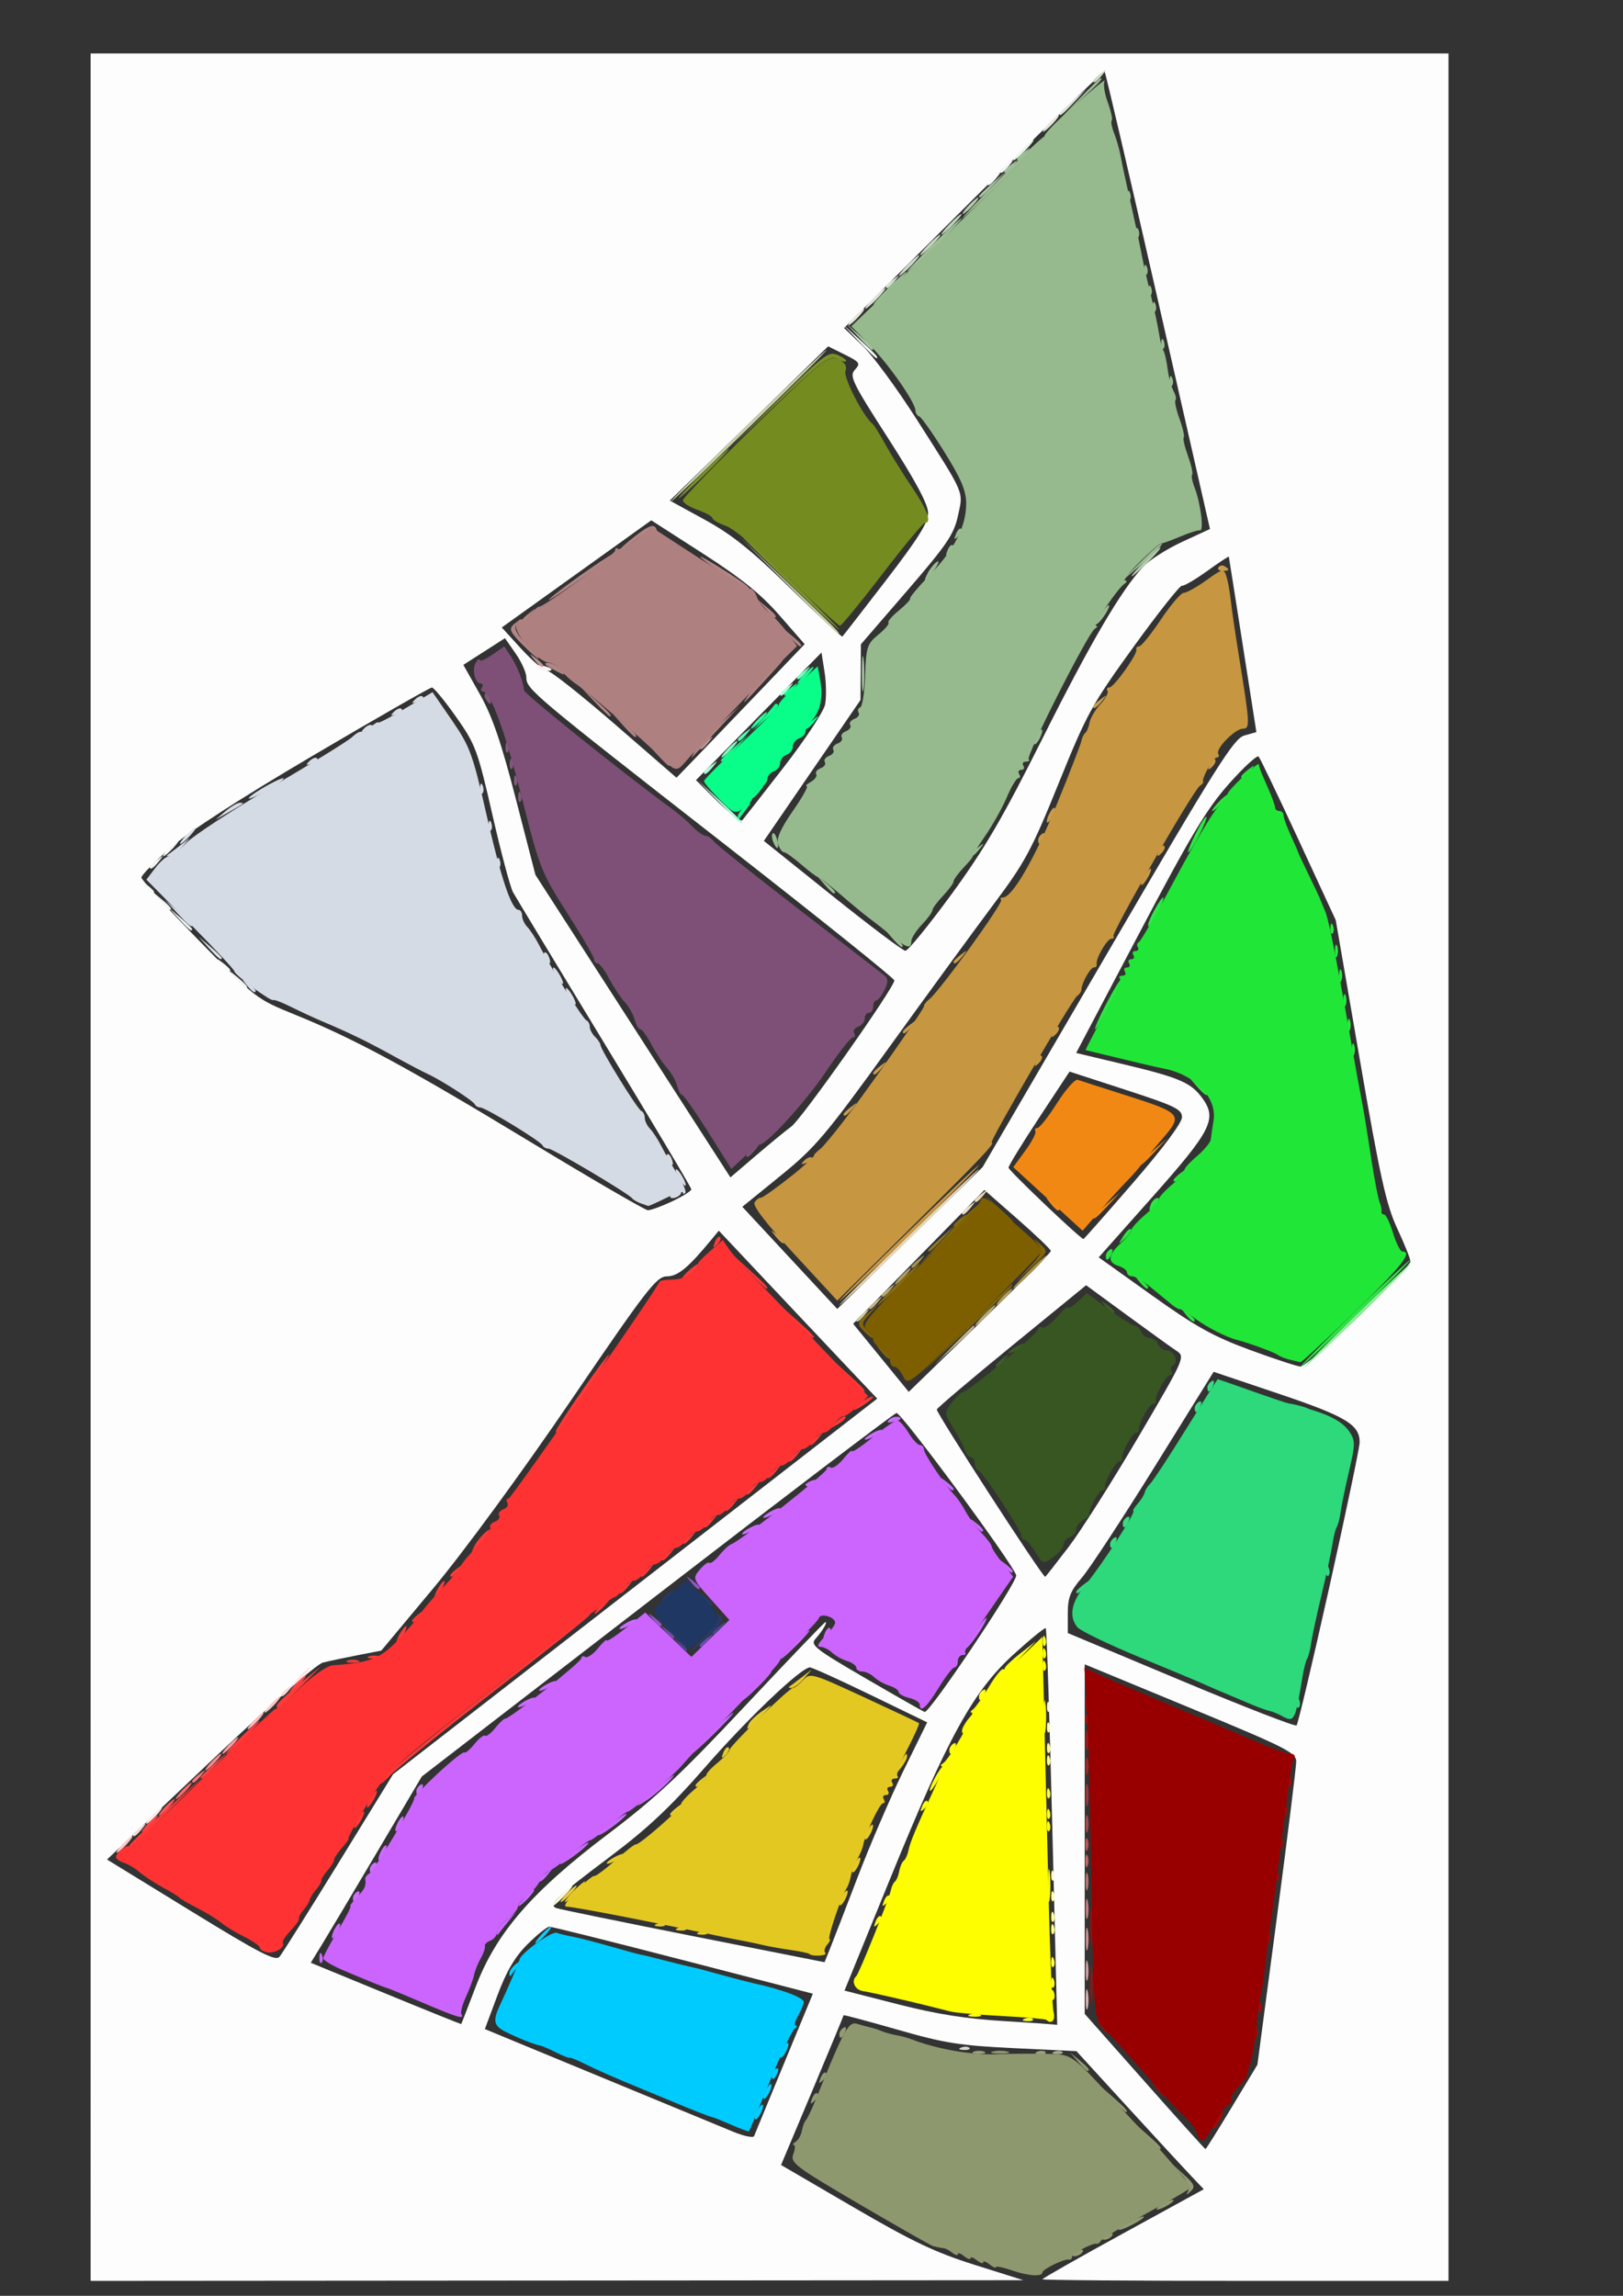 <?xml version="1.0" encoding="UTF-8" standalone="no"?>
<!-- Created with Inkscape (http://www.inkscape.org/) -->

<svg
   width="210mm"
   height="297mm"
   viewBox="0 0 210 297"
   version="1.1"
   id="svg1"
   xml:space="preserve"
   inkscape:version="1.4 (86a8ad7, 2024-10-11)"
   sodipodi:docname="GRUPO4.svg"
   xmlns:inkscape="http://www.inkscape.org/namespaces/inkscape"
   xmlns:sodipodi="http://sodipodi.sourceforge.net/DTD/sodipodi-0.dtd"
   xmlns="http://www.w3.org/2000/svg"
   xmlns:svg="http://www.w3.org/2000/svg"><rect x="0" y="0" width="210" height="297" fill="#333333" stroke="none"/><sodipodi:namedview
     id="namedview1"
     pagecolor="#ffffff"
     bordercolor="#000000"
     borderopacity="0.25"
     inkscape:showpageshadow="2"
     inkscape:pageopacity="0.0"
     inkscape:pagecheckerboard="0"
     inkscape:deskcolor="#d1d1d1"
     inkscape:document-units="mm"
     inkscape:zoom="0.49264169"
     inkscape:cx="396.84014"
     inkscape:cy="561.25984"
     inkscape:window-width="1366"
     inkscape:window-height="715"
     inkscape:window-x="-8"
     inkscape:window-y="-8"
     inkscape:window-maximized="1"
     inkscape:current-layer="layer1" /><defs
     id="defs1" /><g
     inkscape:label="Capa 1"
     inkscape:groupmode="layer"
     id="layer1"><path
       style="fill:#fdfdfd"
       d="M 11.726,150.991 V 6.916 H 99.574 187.422 V 150.991 295.065 h -26.272 c -14.45,0 -26.272,-0.092 -26.272,-0.205 0,-0.113 4.697,-2.78 10.439,-5.927 l 10.439,-5.722 -1.585,-1.663 c -0.871,-0.914 -4.579,-4.933 -8.238,-8.93 l -6.653,-7.268 -8.085,-0.389 c -7.048,-0.339 -8.98,-0.646 -15.063,-2.391 -3.838,-1.101 -6.979,-1.94 -6.979,-1.863 0,0.077 -1.821,4.466 -4.047,9.754 l -4.047,9.615 9.383,5.471 c 7.605,4.434 10.576,5.846 15.678,7.452 l 6.294,1.981 -60.344,0.043 -60.344,0.043 z m 147.675,121.571 3.295,-5.459 2.511,-18.983 c 1.381,-10.44 2.511,-19.548 2.511,-20.24 -1.4e-4,-1.137 -1.312,-1.8 -13.684,-6.916 l -13.683,-5.659 v 22.611 22.611 l 7.748,8.747 c 4.262,4.811 7.807,8.747 7.878,8.747 0.071,0 1.612,-2.457 3.424,-5.459 z m -57.932,-5.675 3.707,-8.969 -16.758,-4.337 c -9.217,-2.386 -17.015,-4.334 -17.328,-4.329 -0.314,0.005 -1.591,1.027 -2.838,2.272 -1.634,1.631 -2.721,3.48 -3.892,6.617 l -1.624,4.353 14.861,6.145 c 8.174,3.38 15.97,6.601 17.324,7.158 1.355,0.557 2.548,0.798 2.652,0.536 0.104,-0.262 1.857,-4.513 3.896,-9.446 z m -39.902,-9.904 c 2.644,-6.942 7.301,-12.312 17.072,-19.691 6.136,-4.633 9.396,-7.679 17.73,-16.562 5.616,-5.986 10.312,-10.884 10.435,-10.884 0.299,0 -0.375,1.127 -1.311,2.192 -0.674,0.768 0.024,1.314 6.468,5.06 3.973,2.31 7.426,4.278 7.672,4.374 0.599,0.233 12.067,-16.875 11.854,-17.683 -0.383,-1.448 -14.912,-21.137 -15.493,-20.995 -0.348,0.085 -14.309,10.701 -31.025,23.59 l -30.391,23.435 -5.833,9.854 c -3.208,5.419 -6.441,10.841 -7.184,12.048 l -1.352,2.195 9.704,3.993 c 5.337,2.196 9.732,3.965 9.765,3.93 0.034,-0.035 0.883,-2.22 1.887,-4.856 z m 74.591,-20.547 c -0.349,-14.084 -0.729,-25.699 -0.844,-25.81 -0.115,-0.112 -1.977,1.405 -4.139,3.37 -5.259,4.781 -8.503,10.675 -16.037,29.139 l -5.868,14.381 6.92,1.77 c 4.991,1.276 8.827,1.884 13.762,2.178 3.763,0.225 6.842,0.447 6.842,0.494 0,0.047 -0.286,-11.437 -0.635,-25.522 z m -92.33,4.526 7.033,-11.435 31.322,-24.297 31.322,-24.297 -2.86,-3.015 c -1.573,-1.659 -6.185,-6.547 -10.249,-10.864 l -7.389,-7.848 -1.008,1.219 c -2.973,3.598 -4.292,4.682 -5.711,4.695 -1.345,0.012 -2.569,1.594 -12.439,16.081 -6.306,9.256 -13.822,19.515 -17.73,24.199 l -6.783,8.131 -3.069,0.597 c -1.688,0.328 -3.709,0.758 -4.492,0.954 -0.822,0.206 -7.016,5.659 -14.674,12.918 l -13.252,12.561 10.843,6.659 c 8.932,5.486 10.954,6.529 11.473,5.918 0.346,-0.408 3.795,-5.887 7.663,-12.176 z m 67.132,1.906 c 1.628,-4.248 4.321,-10.498 5.984,-13.889 l 3.025,-6.166 -7.329,-3.554 c -4.031,-1.955 -7.561,-3.554 -7.845,-3.554 -1.127,0 -8.056,6.601 -13.598,12.956 -4.39,5.033 -7.427,7.894 -12.148,11.442 -7.173,5.391 -8.169,6.345 -7.04,6.747 0.41,0.146 8.381,1.779 17.713,3.629 l 16.968,3.364 0.656,-1.626 c 0.361,-0.894 1.987,-5.101 3.615,-9.349 z m 61.048,-37.571 c 2.156,-9.679 3.92,-18.101 3.92,-18.716 0,-2.276 -1.784,-3.348 -10.406,-6.254 l -8.491,-2.861 -7.614,12.255 c -4.188,6.74 -8.433,13.21 -9.435,14.376 -1.5,1.747 -1.821,2.566 -1.821,4.642 v 2.521 l 14.641,6.135 c 8.053,3.375 14.786,5.992 14.963,5.817 0.177,-0.175 2.086,-8.237 4.242,-17.916 z m -33.761,-5.143 c 1.609,-2.108 5.674,-8.511 9.034,-14.231 6.063,-10.32 6.1,-10.404 4.926,-11.184 -0.651,-0.432 -3.544,-2.516 -6.429,-4.63 l -5.246,-3.844 -9.563,7.809 c -5.26,4.295 -9.65,8.013 -9.756,8.263 -0.148,0.35 13.648,21.648 14.024,21.649 0.047,1.1e-4 1.401,-1.724 3.01,-3.832 z m -2.274,-38.316 c 0,-0.192 -1.936,-2.047 -4.301,-4.122 l -4.301,-3.773 -8.49,8.655 -8.49,8.655 3.595,4.404 3.595,4.404 9.196,-8.937 c 5.058,-4.915 9.196,-9.094 9.196,-9.286 z m 39.811,8.468 c 3.692,-3.584 6.713,-6.787 6.713,-7.117 0,-0.33 -0.767,-2.247 -1.705,-4.259 -1.426,-3.061 -2.216,-6.621 -4.832,-21.778 l -3.127,-18.119 -4.811,-10.386 c -2.646,-5.712 -4.973,-10.56 -5.171,-10.773 -0.198,-0.213 -1.925,1.374 -3.838,3.525 -2.86,3.216 -4.926,6.658 -11.624,19.365 l -8.145,15.454 6.165,1.471 c 7.179,1.713 8.703,2.368 10.158,4.372 1.945,2.679 1.189,4.178 -6.432,12.754 l -6.971,7.845 6.895,4.925 c 5.646,4.034 7.935,5.309 12.642,7.041 3.161,1.164 6.113,2.134 6.56,2.156 0.447,0.022 3.834,-2.892 7.526,-6.477 z m -32.497,-47.012 c 14.122,-24.215 16.349,-27.752 17.714,-28.141 l 1.562,-0.444 -1.763,-11.273 c -0.97,-6.2 -1.78,-11.338 -1.801,-11.417 -0.021,-0.079 -1.292,0.76 -2.825,1.864 -1.533,1.104 -2.991,1.954 -3.24,1.889 -0.249,-0.065 -3.059,3.481 -6.244,7.881 -5.399,7.457 -6.057,8.653 -9.692,17.636 -3.485,8.612 -4.371,10.266 -8.332,15.555 -2.438,3.255 -8.541,11.61 -13.561,18.565 -8.276,11.467 -9.592,13.023 -14.093,16.678 l -4.964,4.031 6.142,6.608 6.142,6.608 9.401,-9.171 9.401,-9.171 z m 3.331,29.711 c 3.864,-4.465 6.322,-7.761 6.322,-8.475 0,-1.026 -0.889,-1.458 -7.276,-3.536 l -7.276,-2.367 -3.944,5.981 c -2.169,3.289 -3.947,6.191 -3.95,6.448 -0.004,0.359 9.193,9.118 9.693,9.231 0.06,0.013 2.954,-3.263 6.431,-7.282 z m -59.647,2.407 c 1.363,-0.644 2.478,-1.345 2.478,-1.557 0,-0.212 -5.047,-8.685 -11.216,-18.829 -6.169,-10.144 -11.504,-18.968 -11.857,-19.608 -0.352,-0.641 -1.552,-5.153 -2.666,-10.028 -1.906,-8.341 -2.183,-9.086 -4.7,-12.653 -1.471,-2.085 -2.877,-3.792 -3.124,-3.793 -0.247,-0.002 -7.144,3.942 -15.326,8.764 -9.694,5.713 -16.163,9.902 -18.571,12.026 -2.032,1.793 -3.695,3.499 -3.695,3.792 0,0.292 3.337,3.943 7.415,8.112 7.333,7.496 7.471,7.603 12.452,9.624 7.713,3.129 14.666,6.887 30.492,16.481 7.976,4.835 14.803,8.803 15.171,8.817 0.368,0.014 1.784,-0.502 3.147,-1.146 z m 15.433,-9.69 c 1.353,-0.999 13.317,-17.97 13.317,-18.889 0,-0.263 -9.914,-8.214 -22.03,-17.668 -24.835,-19.377 -25.588,-20.011 -25.588,-21.538 0,-0.607 -0.623,-1.995 -1.384,-3.085 l -1.384,-1.982 -2.691,1.725 -2.691,1.725 2.137,3.797 c 1.601,2.845 2.77,6.249 4.662,13.582 l 2.525,9.785 12.615,19.571 12.615,19.571 3.266,-2.793 c 1.796,-1.536 3.88,-3.246 4.63,-3.801 z m 20.697,-30.018 c 4.273,-5.847 6.642,-9.9 11.755,-20.106 6.293,-12.564 10.225,-19.269 13.082,-22.31 0.795,-0.846 3.059,-2.284 5.032,-3.196 l 3.587,-1.658 -6.712,-29.495 C 146.152,22.717 143.036,9.352 142.92,9.239 142.804,9.126 135.171,16.549 125.959,25.734 l -16.75,16.7 2.38,2.273 c 1.309,1.25 4.466,5.542 7.015,9.538 6.356,9.963 6.045,9.235 5.345,12.484 -0.514,2.386 -1.427,3.732 -6.577,9.695 l -5.98,6.924 -0.025,3.602 -0.025,3.602 -6.253,9.117 -6.253,9.117 8.852,7.093 c 4.869,3.901 9.124,7.106 9.456,7.121 0.332,0.015 3.012,-3.268 5.955,-7.296 z M 101.404,99.258 c 2.757,-3.553 5.165,-7.2 5.351,-8.105 0.186,-0.905 0.158,-2.792 -0.062,-4.193 l -0.4,-2.547 -8.12,8.256 -8.12,8.256 2.822,2.792 c 1.552,1.536 2.978,2.614 3.169,2.397 0.191,-0.217 2.603,-3.302 5.36,-6.855 z m -2.845,-10.124 5.553,-5.805 -3.251,-3.719 c -2.406,-2.752 -4.985,-4.835 -9.922,-8.009 l -6.671,-4.29 -9.672,6.931 -9.672,6.931 2.547,2.789 c 1.401,1.534 2.917,2.809 3.368,2.833 0.452,0.024 4.392,3.142 8.757,6.928 l 7.936,6.885 2.737,-2.834 c 1.505,-1.559 5.235,-5.446 8.289,-8.639 z M 114.633,75.083 c 4.205,-5.46 5.463,-7.475 5.45,-8.737 -0.011,-1.13 -1.615,-4.124 -5.155,-9.629 -4.665,-7.253 -5.062,-8.072 -4.311,-8.885 0.754,-0.816 0.637,-0.99 -1.318,-1.961 l -2.146,-1.065 -10.242,9.977 -10.242,9.977 4.537,2.485 c 3.496,1.915 6.037,3.951 11.078,8.877 3.598,3.516 6.618,6.317 6.712,6.226 0.094,-0.091 2.631,-3.36 5.637,-7.263 z"
       id="path120" /><path
       style="fill:#f5faf5"
       d="m 28.623,124.759 c -0.681,-0.845 -0.661,-0.864 0.207,-0.201 0.527,0.402 0.958,0.821 0.958,0.932 0,0.438 -0.449,0.156 -1.164,-0.731 z m -9.852,-10.12 c -0.681,-0.845 -0.661,-0.864 0.207,-0.201 0.527,0.402 0.958,0.821 0.958,0.932 0,0.438 -0.449,0.156 -1.164,-0.731 z m 3.08,-4.927 c 0.545,-0.586 1.114,-1.065 1.264,-1.065 0.151,0 -0.172,0.479 -0.717,1.065 -0.545,0.586 -1.114,1.065 -1.264,1.065 -0.151,0 0.172,-0.479 0.717,-1.065 z m 89.191,-65.646 -2.164,-2.264 2.326,2.105 c 2.163,1.958 2.578,2.422 2.164,2.422 -0.089,0 -1.136,-1.019 -2.326,-2.264 z m 16.72,-20.308 c 0,-0.111 0.431,-0.53 0.958,-0.932 0.868,-0.663 0.887,-0.644 0.207,0.201 -0.715,0.887 -1.165,1.169 -1.165,0.731 z"
       id="path119" /><path
       style="fill:#fbf4f3"
       d="m 69.502,86.327 c -0.169,-0.266 0.186,-0.358 0.789,-0.204 1.278,0.325 1.44,0.687 0.307,0.687 -0.434,0 -0.927,-0.217 -1.095,-0.483 z"
       id="path118" /><path
       style="fill:#f2f4f3"
       d="m 30.557,126.623 -1.043,-1.198 1.232,1.015 c 1.157,0.954 1.481,1.382 1.043,1.382 -0.104,0 -0.658,-0.539 -1.232,-1.198 z m -9.852,-10.12 -1.043,-1.198 1.232,1.015 c 1.157,0.954 1.481,1.382 1.043,1.382 -0.104,0 -0.658,-0.539 -1.232,-1.198 z m -1.316,-4.329 c 0,-0.111 0.431,-0.53 0.958,-0.932 0.868,-0.663 0.887,-0.644 0.207,0.201 -0.715,0.887 -1.164,1.169 -1.164,0.731 z M 129.404,22.161 c 0,-0.111 0.431,-0.53 0.958,-0.932 0.868,-0.663 0.887,-0.644 0.207,0.201 -0.715,0.887 -1.165,1.169 -1.165,0.731 z"
       id="path117" /><path
       style="fill:#fbf8d7"
       d="m 72.481,245.265 c 0.707,-0.732 1.409,-1.332 1.559,-1.332 0.151,0 -0.305,0.599 -1.012,1.332 -0.707,0.732 -1.409,1.332 -1.559,1.332 -0.151,0 0.305,-0.599 1.012,-1.332 z m 63.535,-2.708 c 0.026,-0.62 0.156,-0.747 0.331,-0.322 0.158,0.384 0.139,0.844 -0.043,1.021 -0.182,0.177 -0.311,-0.138 -0.287,-0.699 z m -0.547,-21.838 c 0.026,-0.62 0.156,-0.747 0.331,-0.322 0.158,0.384 0.139,0.844 -0.043,1.021 -0.182,0.177 -0.311,-0.138 -0.287,-0.699 z"
       id="path116" /><path
       style="fill:#fae8e7"
       d="m 19.662,234.879 c 0.545,-0.586 1.114,-1.065 1.264,-1.065 0.151,0 -0.172,0.479 -0.717,1.065 -0.545,0.586 -1.114,1.065 -1.264,1.065 -0.151,0 0.172,-0.479 0.717,-1.065 z m 19.157,-18.109 c 0.545,-0.586 1.114,-1.065 1.264,-1.065 0.151,0 -0.172,0.479 -0.717,1.065 -0.545,0.586 -1.114,1.065 -1.264,1.065 -0.151,0 0.172,-0.479 0.717,-1.065 z"
       id="path115" /><path
       style="fill:#e9f6ea"
       d="m 132.141,19.433 c 0.707,-0.732 1.409,-1.332 1.559,-1.332 0.151,0 -0.305,0.599 -1.012,1.332 -0.707,0.732 -1.409,1.332 -1.559,1.332 -0.151,0 0.305,-0.599 1.012,-1.332 z"
       id="path114" /><path
       style="fill:#eaedf1"
       d="m 23.178,118.9 -1.327,-1.465 1.505,1.291 c 0.828,0.71 1.505,1.369 1.505,1.465 0,0.418 -0.443,0.078 -1.683,-1.291 z"
       id="path113" /><path
       style="fill:#fefeb8"
       d="m 136.015,245.22 c 0.026,-0.62 0.156,-0.747 0.331,-0.322 0.158,0.384 0.139,0.844 -0.043,1.021 -0.182,0.177 -0.311,-0.138 -0.287,-0.699 z m -0.547,-21.838 c 0.026,-0.62 0.156,-0.747 0.331,-0.322 0.158,0.384 0.139,0.844 -0.043,1.021 -0.182,0.177 -0.311,-0.138 -0.287,-0.699 z"
       id="path112" /><path
       style="fill:#fcd8d8"
       d="m 17.199,237.341 c 0,-0.111 0.431,-0.53 0.958,-0.932 0.868,-0.663 0.887,-0.644 0.207,0.201 -0.715,0.887 -1.164,1.169 -1.164,0.731 z m 19.157,-18.109 c 0,-0.111 0.431,-0.53 0.958,-0.932 0.868,-0.663 0.887,-0.644 0.207,0.201 -0.715,0.887 -1.164,1.169 -1.164,0.731 z"
       id="path111" /><path
       style="fill:#dce1e9"
       d="m 27.01,122.628 -1.327,-1.465 1.505,1.291 c 0.828,0.71 1.505,1.369 1.505,1.465 0,0.418 -0.443,0.078 -1.683,-1.291 z m -2.969,-14.514 c 0.545,-0.586 1.114,-1.065 1.264,-1.065 0.151,0 -0.172,0.479 -0.717,1.065 -0.545,0.586 -1.114,1.065 -1.264,1.065 -0.151,0 0.172,-0.479 0.717,-1.065 z"
       id="path110" /><path
       style="fill:#e3e7da"
       d="m 110.521,41.004 c 0.545,-0.586 1.114,-1.065 1.264,-1.065 0.151,0 -0.172,0.479 -0.717,1.065 -0.545,0.586 -1.114,1.065 -1.264,1.065 -0.151,0 0.172,-0.479 0.717,-1.065 z m 25.178,-25.033 c 0.545,-0.586 1.114,-1.065 1.264,-1.065 0.151,0 -0.172,0.479 -0.717,1.065 -0.545,0.586 -1.114,1.065 -1.264,1.065 -0.151,0 0.172,-0.479 0.717,-1.065 z"
       id="path109" /><path
       style="fill:#d8dde6"
       d="m 47.157,94.2 c 0.371,-0.364 0.813,-0.528 0.981,-0.364 0.169,0.164 -0.135,0.462 -0.675,0.662 -0.78,0.289 -0.843,0.228 -0.306,-0.298 z"
       id="path108" /><path
       style="fill:#d6dce5"
       d="m 86.711,154.776 c 0,-0.115 0.382,-0.352 0.849,-0.527 0.487,-0.182 0.707,-0.093 0.515,0.209 -0.321,0.506 -1.364,0.749 -1.364,0.317 z m 1.095,-2.454 c -0.322,-0.586 -0.463,-1.065 -0.312,-1.065 0.151,0 0.537,0.479 0.86,1.065 0.322,0.586 0.463,1.065 0.312,1.065 -0.151,0 -0.537,-0.479 -0.86,-1.065 z m -1.391,-2.166 c -0.198,-0.312 -0.243,-0.682 -0.1,-0.822 0.143,-0.14 0.407,0.116 0.585,0.568 0.37,0.939 0.055,1.104 -0.485,0.254 z M 73.575,128.887 c -0.322,-0.586 -0.463,-1.065 -0.312,-1.065 0.151,0 0.537,0.479 0.86,1.065 0.322,0.586 0.463,1.065 0.312,1.065 -0.151,0 -0.537,-0.479 -0.86,-1.065 z M 31.908,127.422 c -0.681,-0.845 -0.661,-0.864 0.207,-0.201 0.527,0.402 0.958,0.821 0.958,0.932 0,0.438 -0.449,0.156 -1.164,-0.731 z m 40.026,-1.198 c -0.322,-0.586 -0.463,-1.065 -0.312,-1.065 0.151,0 0.537,0.479 0.86,1.065 0.322,0.586 0.463,1.065 0.312,1.065 -0.151,0 -0.537,-0.479 -0.86,-1.065 z m -1.391,-2.166 c -0.198,-0.312 -0.243,-0.682 -0.1,-0.822 0.143,-0.14 0.407,0.116 0.585,0.568 0.37,0.939 0.055,1.104 -0.485,0.254 z m -47.631,-5.957 -1.608,-1.731 1.779,1.564 c 0.978,0.86 1.779,1.639 1.779,1.731 0,0.411 -0.452,0.049 -1.95,-1.564 z m 41.402,-6.569 c 0.026,-0.62 0.156,-0.747 0.331,-0.322 0.158,0.384 0.139,0.844 -0.043,1.021 -0.182,0.177 -0.311,-0.138 -0.287,-0.699 z m -42.69,-0.893 c 0.125,-0.076 0.844,-0.616 1.596,-1.198 l 1.368,-1.06 -1.043,1.198 c -0.573,0.659 -1.292,1.198 -1.596,1.198 -0.305,0 -0.451,-0.062 -0.326,-0.139 z m 41.595,-3.9 c 0.026,-0.62 0.156,-0.747 0.331,-0.322 0.158,0.384 0.139,0.844 -0.043,1.021 -0.182,0.177 -0.311,-0.138 -0.287,-0.699 z m -34.054,-1.788 c 0.711,-0.603 1.552,-1.097 1.87,-1.097 0.673,0 0.641,0.027 -1.52,1.258 l -1.642,0.936 z m 4.729,-2.947 c 1.204,-0.722 2.436,-1.318 2.737,-1.326 0.301,-0.008 -0.438,0.577 -1.642,1.298 -1.204,0.722 -2.436,1.318 -2.737,1.326 -0.301,0.008 0.438,-0.577 1.642,-1.298 z m 28.231,-0.058 c 0.026,-0.62 0.156,-0.747 0.331,-0.322 0.158,0.384 0.139,0.844 -0.043,1.021 -0.182,0.177 -0.311,-0.138 -0.287,-0.699 z M 40.041,98.461 c 0.371,-0.364 0.813,-0.528 0.981,-0.364 0.169,0.164 -0.135,0.462 -0.675,0.662 -0.78,0.289 -0.843,0.228 -0.306,-0.298 z m 10.947,-6.391 c 0.371,-0.364 0.813,-0.528 0.981,-0.364 0.169,0.164 -0.135,0.462 -0.675,0.662 -0.78,0.289 -0.843,0.228 -0.306,-0.298 z m 2.737,-1.598 c 0.371,-0.364 0.813,-0.528 0.981,-0.364 0.169,0.164 -0.135,0.462 -0.675,0.662 -0.78,0.289 -0.843,0.228 -0.306,-0.298 z"
       id="path107" /><path
       style="fill:#dae5d6"
       d="m 112.984,38.607 c 0.707,-0.732 1.409,-1.332 1.559,-1.332 0.151,0 -0.305,0.599 -1.012,1.332 -0.707,0.732 -1.409,1.332 -1.559,1.332 -0.151,0 0.305,-0.599 1.012,-1.332 z m 24.083,-23.868 c 0,-0.092 0.8,-0.871 1.779,-1.731 l 1.779,-1.564 -1.608,1.731 c -1.498,1.614 -1.95,1.976 -1.95,1.564 z"
       id="path106" /><path
       style="fill:#fefe98"
       d="m 136.015,247.883 c 0.026,-0.62 0.156,-0.747 0.331,-0.322 0.158,0.384 0.139,0.844 -0.043,1.021 -0.182,0.177 -0.311,-0.138 -0.287,-0.699 z m -0.547,-21.838 c 0.026,-0.62 0.156,-0.747 0.331,-0.322 0.158,0.384 0.139,0.844 -0.043,1.021 -0.182,0.177 -0.311,-0.138 -0.287,-0.699 z"
       id="path105" /><path
       style="fill:#d5dbe4"
       d="m 82.88,155.662 c -0.452,-0.167 -0.944,-0.459 -1.095,-0.648 -0.518,-0.651 -10.245,-6.421 -10.824,-6.421 -0.319,0 -0.661,-0.188 -0.762,-0.417 -0.241,-0.551 -7.397,-4.909 -8.06,-4.909 -0.283,0 -0.597,-0.18 -0.698,-0.399 -0.213,-0.466 -4.326,-3.118 -6.087,-3.925 -0.666,-0.305 -2.689,-1.369 -4.495,-2.365 -3.365,-1.855 -5.662,-2.972 -9.031,-4.392 -1.054,-0.444 -2.901,-1.297 -4.105,-1.896 -1.204,-0.599 -2.273,-1.011 -2.375,-0.916 -0.261,0.243 -5.014,-3.27 -5.014,-3.706 0,-0.197 -2.564,-2.948 -5.697,-6.114 l -5.697,-5.756 1.147,-1.51 c 0.631,-0.831 1.416,-1.51 1.745,-1.51 0.329,0 1.353,-0.779 2.276,-1.731 0.923,-0.952 5.938,-4.239 11.144,-7.303 5.206,-3.065 9.845,-5.941 10.308,-6.391 0.463,-0.451 0.982,-0.757 1.155,-0.682 0.172,0.076 0.744,-0.222 1.271,-0.661 0.527,-0.439 0.958,-0.683 0.958,-0.543 0,0.14 1.579,-0.685 3.509,-1.835 l 3.509,-2.09 2.525,3.662 c 2.307,3.346 2.69,4.389 4.437,12.082 1.889,8.32 3.263,12.415 4.166,12.415 0.255,0 0.464,0.342 0.464,0.761 0,0.418 0.308,1.078 0.684,1.465 0.376,0.387 1.051,1.423 1.5,2.302 1.454,2.848 5.685,9.582 6.135,9.765 0.241,0.098 0.438,0.469 0.438,0.826 0,0.356 0.308,0.948 0.684,1.314 0.376,0.366 0.69,0.834 0.698,1.039 0.024,0.633 4.794,8.351 5.277,8.54 0.251,0.098 0.456,0.5 0.456,0.894 0,0.394 0.308,1.033 0.684,1.42 0.376,0.387 1.048,1.423 1.493,2.302 0.445,0.879 1.386,2.519 2.092,3.646 0.706,1.126 1.143,2.185 0.97,2.352 -0.172,0.168 -0.313,0.14 -0.313,-0.061 0,-0.201 -0.975,0.118 -2.168,0.71 -1.192,0.592 -2.239,1.057 -2.326,1.034 -0.087,-0.023 -0.528,-0.179 -0.98,-0.346 z"
       id="path104" /><path
       style="fill:#fec7c7"
       d="m 15.831,238.607 c 0.545,-0.586 1.114,-1.065 1.264,-1.065 0.151,0 -0.172,0.479 -0.717,1.065 -0.545,0.586 -1.114,1.065 -1.264,1.065 -0.151,0 0.172,-0.479 0.717,-1.065 z m 19.157,-18.109 c 0.545,-0.586 1.114,-1.065 1.264,-1.065 0.151,0 -0.172,0.479 -0.717,1.065 -0.545,0.586 -1.114,1.065 -1.264,1.065 -0.151,0 0.172,-0.479 0.717,-1.065 z"
       id="path103" /><path
       style="fill:#e9ddc4"
       d="m 124.478,156.915 c 0,-0.111 0.431,-0.53 0.958,-0.932 0.868,-0.663 0.887,-0.644 0.207,0.201 -0.715,0.887 -1.165,1.169 -1.165,0.731 z"
       id="path102" /><path
       style="fill:#fefe87"
       d="m 136.015,249.481 c 0.026,-0.62 0.156,-0.747 0.331,-0.322 0.158,0.384 0.139,0.844 -0.043,1.021 -0.182,0.177 -0.311,-0.138 -0.287,-0.699 z m -0.547,-21.838 c 0.026,-0.62 0.156,-0.747 0.331,-0.322 0.158,0.384 0.139,0.844 -0.043,1.021 -0.182,0.177 -0.311,-0.138 -0.287,-0.699 z"
       id="path101" /><path
       style="fill:#d3e0ca"
       d="m 114.626,37.075 c 0,-0.111 0.431,-0.53 0.958,-0.932 0.868,-0.663 0.887,-0.644 0.207,0.201 -0.715,0.887 -1.164,1.169 -1.164,0.731 z"
       id="path100" /><path
       style="fill:#a9fed5"
       d="m 92.985,103.72 -2.716,-2.796 2.874,2.643 c 1.58,1.454 2.874,2.712 2.874,2.796 0,0.397 -0.507,-0.045 -3.031,-2.643 z m -1.895,-3.796 c 0,-0.111 0.431,-0.53 0.958,-0.932 0.868,-0.663 0.887,-0.644 0.207,0.201 -0.715,0.887 -1.164,1.169 -1.164,0.731 z m 9.852,-10.12 c 0,-0.111 0.431,-0.53 0.958,-0.932 0.868,-0.663 0.887,-0.644 0.207,0.201 -0.715,0.887 -1.165,1.169 -1.165,0.731 z"
       id="path99" /><path
       style="fill:#d4d9c9"
       d="m 124.375,264.874 c 0.395,-0.154 0.867,-0.135 1.049,0.042 0.182,0.177 -0.141,0.303 -0.718,0.28 -0.638,-0.026 -0.767,-0.152 -0.331,-0.322 z"
       id="path98" /><path
       style="fill:#e8d6b5"
       d="m 117.362,160.045 c 4.96,-4.834 9.142,-8.788 9.292,-8.788 0.151,0 -3.785,3.955 -8.745,8.788 -4.96,4.834 -9.142,8.788 -9.292,8.788 -0.151,0 3.785,-3.955 8.745,-8.788 z m 8.757,-4.728 c 0,-0.111 0.431,-0.53 0.958,-0.932 0.868,-0.663 0.887,-0.644 0.207,0.201 -0.715,0.887 -1.165,1.169 -1.165,0.731 z"
       id="path97" /><path
       style="fill:#feb8b8"
       d="m 32.798,222.628 c 0.545,-0.586 1.114,-1.065 1.264,-1.065 0.151,0 -0.172,0.479 -0.717,1.065 -0.545,0.586 -1.114,1.065 -1.264,1.065 -0.151,0 0.172,-0.479 0.717,-1.065 z"
       id="path96" /><path
       style="fill:#cadac5"
       d="m 117.362,34.346 c 0.707,-0.732 1.409,-1.332 1.559,-1.332 0.151,0 -0.305,0.599 -1.012,1.332 -0.707,0.732 -1.409,1.332 -1.559,1.332 -0.151,0 0.305,-0.599 1.012,-1.332 z m 24.083,-23.903 c 0,-0.111 0.431,-0.53 0.958,-0.932 0.868,-0.663 0.887,-0.644 0.207,0.201 -0.715,0.887 -1.165,1.169 -1.165,0.731 z"
       id="path95" /><path
       style="fill:#c4d5bd"
       d="m 120.099,31.683 c 0.707,-0.732 1.409,-1.332 1.559,-1.332 0.151,0 -0.305,0.599 -1.012,1.332 -0.707,0.732 -1.409,1.332 -1.559,1.332 -0.151,0 0.305,-0.599 1.012,-1.332 z"
       id="path94" /><path
       style="fill:#e2b8b8"
       d="m 140.489,258.58 c 0.006,-1.172 0.118,-1.588 0.249,-0.926 0.131,0.663 0.126,1.621 -0.011,2.13 -0.137,0.509 -0.244,-0.033 -0.238,-1.205 z"
       id="path93" /><path
       style="fill:#fefe47"
       d="m 136.015,253.742 c 0.026,-0.62 0.156,-0.747 0.331,-0.322 0.158,0.384 0.139,0.844 -0.043,1.021 -0.182,0.177 -0.311,-0.138 -0.287,-0.699 z m -0.547,-21.838 c 0.026,-0.62 0.156,-0.747 0.331,-0.322 0.158,0.384 0.139,0.844 -0.043,1.021 -0.182,0.177 -0.311,-0.138 -0.287,-0.699 z"
       id="path92" /><path
       style="fill:#bad2b5"
       d="m 122.836,29.02 c 0.707,-0.732 1.409,-1.332 1.559,-1.332 0.151,0 -0.305,0.599 -1.012,1.332 -0.707,0.732 -1.409,1.332 -1.559,1.332 -0.151,0 0.305,-0.599 1.012,-1.332 z"
       id="path91" /><path
       style="fill:#c7d0a6"
       d="m 102.028,75.758 -6.285,-6.258 6.431,6.116 c 5.974,5.681 6.68,6.4 6.285,6.4 -0.08,0 -2.974,-2.816 -6.431,-6.258 z M 96.563,55.119 c 5.563,-5.419 10.238,-9.854 10.388,-9.854 0.151,0 -4.278,4.434 -9.841,9.854 -5.563,5.419 -10.238,9.854 -10.388,9.854 -0.151,0 4.278,-4.434 9.841,-9.854 z"
       id="path90" /><path
       style="fill:#ce71fe"
       d="m 45.661,245.562 c 0,-0.276 0.243,-0.648 0.541,-0.827 0.31,-0.187 0.402,0.027 0.215,0.501 -0.364,0.923 -0.756,1.092 -0.756,0.325 z m 2.189,-3.728 c 0,-0.276 0.243,-0.648 0.541,-0.827 0.31,-0.187 0.402,0.027 0.215,0.501 -0.364,0.923 -0.756,1.092 -0.756,0.325 z m 6.021,-10.12 c 0,-0.276 0.243,-0.648 0.541,-0.827 0.31,-0.187 0.402,0.027 0.215,0.501 -0.364,0.923 -0.756,1.092 -0.756,0.325 z"
       id="path89" /><path
       style="fill:#7bfec0"
       d="m 94.1,96.929 c 0.545,-0.586 1.114,-1.065 1.264,-1.065 0.151,0 -0.172,0.479 -0.717,1.065 -0.545,0.586 -1.114,1.065 -1.264,1.065 -0.151,0 0.172,-0.479 0.717,-1.065 z m 9.031,-9.256 c 0,-0.111 0.431,-0.53 0.958,-0.932 0.868,-0.663 0.887,-0.644 0.207,0.201 -0.715,0.887 -1.164,1.169 -1.164,0.731 z"
       id="path88" /><path
       style="fill:#c5cca5"
       d="m 110.794,170.763 c 0,-0.111 0.431,-0.53 0.958,-0.932 0.868,-0.663 0.887,-0.644 0.207,0.201 -0.715,0.887 -1.164,1.169 -1.164,0.731 z"
       id="path87" /><path
       style="fill:#cc6bfe"
       d="m 41.325,253.21 c 0.026,-0.62 0.156,-0.747 0.331,-0.322 0.158,0.384 0.139,0.844 -0.043,1.021 -0.182,0.177 -0.311,-0.138 -0.287,-0.699 z m 1.616,-2.619 c 0,-0.293 0.239,-0.892 0.531,-1.332 0.292,-0.439 0.531,-0.559 0.531,-0.266 0,0.293 -0.239,0.892 -0.531,1.332 -0.292,0.439 -0.531,0.559 -0.531,0.266 z m 21.33,-0.628 c 0,-0.296 0.554,-0.995 1.232,-1.553 l 1.232,-1.015 -1.089,1.332 c -0.599,0.732 -1.153,1.431 -1.232,1.553 -0.078,0.122 -0.143,-0.021 -0.143,-0.317 z m 3.558,-4.432 c 0.545,-0.586 1.114,-1.065 1.264,-1.065 0.151,0 -0.172,0.479 -0.717,1.065 -0.545,0.586 -1.114,1.065 -1.264,1.065 -0.151,0 0.172,-0.479 0.717,-1.065 z m 1.916,-2.332 c 0,-0.111 0.431,-0.53 0.958,-0.932 0.868,-0.663 0.887,-0.644 0.207,0.201 -0.715,0.887 -1.164,1.169 -1.164,0.731 z m 2.737,-2.096 c 0,-0.132 0.904,-0.91 2.009,-1.731 1.105,-0.82 1.837,-1.219 1.625,-0.887 -0.433,0.682 -3.635,2.988 -3.635,2.618 z m -23.519,-0.632 c 0,-0.293 0.239,-0.892 0.531,-1.332 0.292,-0.439 0.531,-0.559 0.531,-0.266 0,0.293 -0.239,0.892 -0.531,1.332 -0.292,0.439 -0.531,0.559 -0.531,0.266 z m 28.445,-3.096 c 0,-0.132 0.904,-0.91 2.009,-1.731 1.105,-0.82 1.837,-1.219 1.625,-0.887 -0.433,0.682 -3.635,2.988 -3.635,2.618 z m -26.256,-0.632 c 0,-0.293 0.239,-0.892 0.531,-1.332 0.292,-0.439 0.531,-0.559 0.531,-0.266 0,0.293 -0.239,0.892 -0.531,1.332 -0.292,0.439 -0.531,0.559 -0.531,0.266 z M 82.606,233.442 c 0.301,-0.299 1.656,-1.47 3.01,-2.601 1.636,-1.366 2.004,-1.553 1.095,-0.556 -0.753,0.826 -2.107,1.997 -3.01,2.601 -0.903,0.605 -1.396,0.855 -1.095,0.556 z m 9.305,-9.216 c 1.483,-1.465 2.819,-2.663 2.969,-2.663 0.151,0 -0.939,1.198 -2.422,2.663 -1.483,1.465 -2.819,2.663 -2.969,2.663 -0.151,0 0.939,-1.198 2.422,-2.663 z m -24.904,-3.425 c 0,-0.146 0.493,-0.523 1.095,-0.836 0.602,-0.314 1.095,-0.45 1.095,-0.304 0,0.146 -0.493,0.523 -1.095,0.836 -0.602,0.314 -1.095,0.45 -1.095,0.304 z m 30.651,-2.701 c 1.021,-1.025 1.98,-1.864 2.13,-1.864 0.151,0 -0.562,0.839 -1.583,1.864 -1.021,1.025 -1.98,1.864 -2.13,1.864 -0.151,0 0.562,-0.839 1.583,-1.864 z m -27.914,0.57 c 0,-0.146 0.493,-0.523 1.095,-0.836 0.602,-0.314 1.095,-0.45 1.095,-0.304 0,0.146 -0.493,0.523 -1.095,0.836 -0.602,0.314 -1.095,0.45 -1.095,0.304 z m 32.84,-5.896 c 1.021,-1.025 1.98,-1.864 2.13,-1.864 0.151,0 -0.562,0.839 -1.583,1.864 -1.021,1.025 -1.98,1.864 -2.13,1.864 -0.151,0 0.562,-0.839 1.583,-1.864 z m 23.242,-1.198 c 0.844,-1.245 1.639,-2.264 1.766,-2.264 0.395,0 -1.701,3.242 -2.523,3.902 -0.427,0.344 -0.087,-0.394 0.757,-1.639 z m -19.101,-0.289 c 0.206,-0.525 0.512,-0.821 0.68,-0.657 0.169,0.164 3.5e-4,0.594 -0.374,0.955 -0.541,0.522 -0.603,0.461 -0.306,-0.298 z M 80.143,210.682 c 0,-0.146 0.493,-0.523 1.095,-0.836 0.602,-0.314 1.095,-0.45 1.095,-0.304 0,0.146 -0.493,0.523 -1.095,0.836 -0.602,0.314 -1.095,0.45 -1.095,0.304 z m 49.738,-8.16 c -0.681,-0.845 -0.661,-0.864 0.207,-0.201 0.527,0.402 0.958,0.821 0.958,0.932 0,0.438 -0.449,0.156 -1.165,-0.731 z m -33.865,-4.09 c 0,-0.146 0.493,-0.523 1.095,-0.836 0.602,-0.314 1.095,-0.45 1.095,-0.304 0,0.146 -0.493,0.523 -1.095,0.836 -0.602,0.314 -1.095,0.45 -1.095,0.304 z m 30.034,-1.236 c -0.681,-0.845 -0.661,-0.864 0.207,-0.201 0.912,0.696 1.202,1.133 0.751,1.133 -0.114,0 -0.545,-0.419 -0.958,-0.932 z M 98.753,196.301 c 0,-0.146 0.493,-0.523 1.095,-0.836 0.602,-0.314 1.095,-0.45 1.095,-0.304 0,0.146 -0.493,0.523 -1.095,0.836 -0.602,0.314 -1.095,0.45 -1.095,0.304 z m 23.466,-4.432 c -0.681,-0.845 -0.661,-0.864 0.207,-0.201 0.527,0.402 0.958,0.821 0.958,0.932 0,0.438 -0.449,0.156 -1.165,-0.731 z m -17.992,0.19 c 0,-0.115 0.382,-0.352 0.849,-0.527 0.487,-0.182 0.707,-0.093 0.515,0.209 -0.321,0.506 -1.364,0.749 -1.364,0.317 z m 7.663,-5.878 c 0,-0.146 0.493,-0.523 1.095,-0.836 0.602,-0.314 1.095,-0.45 1.095,-0.304 0,0.146 -0.493,0.523 -1.095,0.836 -0.602,0.314 -1.095,0.45 -1.095,0.304 z m 3.157,-2.524 c 0.318,-0.31 0.901,-0.458 1.296,-0.33 0.41,0.133 0.162,0.374 -0.578,0.563 -0.91,0.232 -1.124,0.162 -0.718,-0.233 z"
       id="path86" /><path
       style="fill:#fe9898"
       d="m 29.514,225.824 c 0.545,-0.586 1.114,-1.065 1.264,-1.065 0.151,0 -0.172,0.479 -0.717,1.065 -0.545,0.586 -1.114,1.065 -1.264,1.065 -0.151,0 0.172,-0.479 0.717,-1.065 z"
       id="path85" /><path
       style="fill:#cb65fd"
       d="m 54.814,259.131 c -2.341,-1 -4.435,-1.865 -4.652,-1.922 -0.51,-0.135 -2.47,-0.925 -5.733,-2.311 -1.43,-0.608 -2.6,-1.306 -2.6,-1.551 0,-0.245 0.854,-1.865 1.899,-3.598 1.044,-1.734 1.773,-3.152 1.621,-3.152 -0.153,0 0.224,-0.525 0.838,-1.166 1.031,-1.076 1.197,-1.444 1.069,-2.37 -0.026,-0.187 0.196,-0.487 0.494,-0.666 0.664,-0.4 6.098,-9.491 5.83,-9.753 -0.106,-0.103 1.256,-1.535 3.026,-3.18 1.77,-1.646 3.329,-2.885 3.464,-2.754 0.135,0.131 0.733,-0.365 1.329,-1.103 0.596,-0.738 1.212,-1.217 1.368,-1.065 0.156,0.152 0.743,-0.292 1.304,-0.986 0.561,-0.694 1.15,-1.246 1.31,-1.226 0.53,0.065 9.836,-7.319 9.836,-7.805 0,-0.263 0.227,-0.342 0.504,-0.175 0.277,0.167 1.016,-0.331 1.642,-1.106 0.626,-0.775 1.139,-1.24 1.139,-1.035 0,0.206 1.121,-0.52 2.492,-1.613 l 2.492,-1.987 2.987,2.871 2.987,2.871 2.458,-2.392 2.458,-2.392 -2.402,-2.672 c -2.347,-2.611 -2.38,-2.698 -1.437,-3.831 0.53,-0.637 1.09,-1.037 1.244,-0.887 0.154,0.149 0.738,-0.296 1.299,-0.99 0.561,-0.694 1.267,-1.339 1.568,-1.434 1.061,-0.333 12.315,-9.193 12.315,-9.696 0,-0.28 0.227,-0.373 0.504,-0.207 0.277,0.167 1.016,-0.331 1.642,-1.106 0.626,-0.775 1.139,-1.234 1.139,-1.021 0,0.213 1.204,-0.593 2.676,-1.792 1.472,-1.199 2.896,-2.18 3.166,-2.18 0.27,0 0.927,0.719 1.46,1.598 0.533,0.879 1.202,1.598 1.486,1.598 0.284,0 0.516,0.256 0.516,0.57 0,0.579 2.715,4.628 3.966,5.915 0.377,0.388 1.018,1.332 1.423,2.098 0.405,0.766 1.329,2.014 2.053,2.773 0.724,0.759 1.316,1.548 1.316,1.753 0,0.205 0.625,1.17 1.389,2.144 l 1.389,1.772 -3.276,4.742 c -1.802,2.608 -3.125,4.889 -2.94,5.069 0.185,0.18 0.049,0.328 -0.302,0.328 -0.351,0 -0.639,0.36 -0.639,0.799 0,0.439 -0.195,0.799 -0.434,0.799 -0.239,0 -1.162,1.194 -2.053,2.653 -1.533,2.513 -2.439,3.312 -2.439,2.151 0,-0.287 -0.616,-0.673 -1.368,-0.857 -0.753,-0.184 -1.368,-0.532 -1.368,-0.773 0,-0.241 -0.543,-0.607 -1.206,-0.811 -0.663,-0.205 -1.543,-0.7 -1.955,-1.101 -0.412,-0.401 -1.101,-0.729 -1.531,-0.729 -0.43,0 -0.782,-0.224 -0.782,-0.497 0,-0.273 -0.543,-0.664 -1.206,-0.869 -0.663,-0.205 -1.543,-0.7 -1.955,-1.101 -0.412,-0.401 -1.089,-0.729 -1.506,-0.729 -0.485,0 -0.275,-0.469 0.586,-1.307 0.739,-0.719 1.343,-1.532 1.343,-1.807 0,-0.744 -1.863,-1.301 -2.094,-0.626 -0.109,0.32 -1.284,1.571 -2.61,2.78 -1.326,1.21 -2.411,2.399 -2.411,2.644 0,0.244 -1.17,1.596 -2.6,3.003 -2.423,2.385 -8.648,8.95 -10.203,10.76 -1.097,1.277 -6.47,5.859 -6.87,5.859 -0.201,0 -1.306,0.839 -2.456,1.864 -1.15,1.025 -2.259,1.864 -2.463,1.864 -0.204,0 -1.286,0.815 -2.403,1.81 -1.117,0.996 -2.402,1.949 -2.856,2.118 -0.454,0.169 -0.991,0.733 -1.194,1.252 -0.203,0.519 -0.936,1.381 -1.63,1.915 -0.693,0.534 -1.261,1.218 -1.261,1.521 0,0.303 -0.616,1.022 -1.368,1.598 -0.753,0.576 -1.368,1.364 -1.368,1.751 0,0.387 -0.372,0.842 -0.826,1.012 -0.454,0.17 -0.771,0.495 -0.705,0.723 0.067,0.228 -0.176,0.935 -0.539,1.572 -0.363,0.637 -0.749,1.596 -0.856,2.13 -0.108,0.535 -0.58,1.809 -1.049,2.831 -0.469,1.022 -0.737,2.041 -0.596,2.264 0.45,0.709 -0.524,0.422 -4.885,-1.441 z"
       id="path84" /><path
       style="fill:#b3caab"
       d="m 148.013,72.695 c 1.021,-1.025 1.98,-1.864 2.13,-1.864 0.151,0 -0.562,0.839 -1.583,1.864 -1.021,1.025 -1.98,1.864 -2.13,1.864 -0.151,0 0.562,-0.839 1.583,-1.864 z M 125.299,26.623 c 0.545,-0.586 1.114,-1.065 1.264,-1.065 0.151,0 -0.172,0.479 -0.717,1.065 -0.545,0.586 -1.114,1.065 -1.264,1.065 -0.151,0 0.172,-0.479 0.717,-1.065 z"
       id="path83" /><path
       style="fill:#dba6a6"
       d="m 140.489,254.852 c 0.006,-1.172 0.118,-1.588 0.249,-0.926 0.131,0.663 0.126,1.621 -0.011,2.13 -0.137,0.509 -0.244,-0.033 -0.238,-1.205 z"
       id="path82" /><path
       style="fill:#fefe27"
       d="m 132.585,261.146 c 0.395,-0.154 0.867,-0.135 1.049,0.042 0.182,0.177 -0.141,0.303 -0.718,0.28 -0.638,-0.026 -0.767,-0.152 -0.331,-0.322 z m 3.43,-4.74 c 0.026,-0.62 0.156,-0.747 0.331,-0.322 0.158,0.384 0.139,0.844 -0.043,1.021 -0.182,0.177 -0.311,-0.138 -0.287,-0.699 z m -0.547,-21.838 c 0.026,-0.62 0.156,-0.747 0.331,-0.322 0.158,0.384 0.139,0.844 -0.043,1.021 -0.182,0.177 -0.311,-0.138 -0.287,-0.699 z m -0.547,-22.37 c 0.026,-0.62 0.156,-0.747 0.331,-0.322 0.158,0.384 0.139,0.844 -0.043,1.021 -0.182,0.177 -0.311,-0.138 -0.287,-0.699 z"
       id="path81" /><path
       style="fill:#a9c6a3"
       d="m 111.521,87.076 c 0.002,-2.051 0.101,-2.824 0.22,-1.719 0.118,1.105 0.117,2.783 -0.004,3.728 -0.121,0.946 -0.218,0.041 -0.215,-2.009 z m -0.488,-43.542 -1.608,-1.731 1.779,1.564 c 1.658,1.458 2.03,1.898 1.608,1.898 -0.094,0 -0.895,-0.779 -1.779,-1.731 z m 15.634,-18.143 c 0,-0.092 0.8,-0.871 1.779,-1.731 l 1.779,-1.564 -1.608,1.731 c -1.498,1.614 -1.95,1.976 -1.95,1.564 z"
       id="path80" /><path
       style="fill:#fefe14"
       d="m 136.015,258.003 c 0.026,-0.62 0.156,-0.747 0.331,-0.322 0.158,0.384 0.139,0.844 -0.043,1.021 -0.182,0.177 -0.311,-0.138 -0.287,-0.699 z m -0.547,-21.838 c 0.026,-0.62 0.156,-0.747 0.331,-0.322 0.158,0.384 0.139,0.844 -0.043,1.021 -0.182,0.177 -0.311,-0.138 -0.287,-0.699 z m -12.632,-9.778 c 0,-0.276 0.243,-0.648 0.541,-0.827 0.31,-0.187 0.402,0.027 0.215,0.501 -0.364,0.923 -0.756,1.092 -0.756,0.325 z m 3.831,-6.924 c 0,-0.276 0.243,-0.648 0.541,-0.827 0.31,-0.187 0.402,0.027 0.215,0.501 -0.364,0.923 -0.756,1.092 -0.756,0.325 z m 8.253,-5.668 c 0.026,-0.62 0.156,-0.747 0.331,-0.322 0.158,0.384 0.139,0.844 -0.043,1.021 -0.182,0.177 -0.311,-0.138 -0.287,-0.699 z"
       id="path79" /><path
       style="fill:#89f195"
       d="m 175.38,170.165 c 3.754,-3.662 6.948,-6.658 7.099,-6.658 0.151,0 -2.798,2.996 -6.552,6.658 -3.754,3.662 -6.948,6.658 -7.099,6.658 -0.151,0 2.798,-2.996 6.552,-6.658 z"
       id="path78" /><path
       style="fill:#fe8888"
       d="m 27.325,227.954 c 0.545,-0.586 1.114,-1.065 1.264,-1.065 0.151,0 -0.172,0.479 -0.717,1.065 -0.545,0.586 -1.114,1.065 -1.264,1.065 -0.151,0 0.172,-0.479 0.717,-1.065 z"
       id="path77" /><path
       style="fill:#fefe0b"
       d="m 125.436,260.624 c 0.376,-0.148 0.992,-0.148 1.368,0 0.376,0.148 0.068,0.269 -0.684,0.269 -0.753,0 -1.06,-0.121 -0.684,-0.269 z m -12.143,-12.054 c 0.206,-0.525 0.512,-0.821 0.68,-0.657 0.169,0.164 3.5e-4,0.594 -0.374,0.955 -0.541,0.522 -0.603,0.461 -0.306,-0.298 z m 22.307,-4.637 c 0,-1.904 0.099,-2.683 0.221,-1.731 0.121,0.952 0.121,2.51 0,3.462 -0.121,0.952 -0.221,0.173 -0.221,-1.731 z m -21.213,1.974 c 0.206,-0.525 0.512,-0.821 0.68,-0.657 0.169,0.164 3.5e-4,0.594 -0.374,0.955 -0.541,0.522 -0.603,0.461 -0.306,-0.298 z m 4.926,-12.25 c 0.206,-0.525 0.512,-0.821 0.68,-0.657 0.169,0.164 3.5e-4,0.594 -0.374,0.955 -0.541,0.522 -0.603,0.461 -0.306,-0.298 z m 1.607,-3.572 c 0.467,-0.879 0.972,-1.598 1.123,-1.598 0.151,0 -0.108,0.719 -0.575,1.598 -0.467,0.879 -0.972,1.598 -1.123,1.598 -0.151,0 0.108,-0.719 0.575,-1.598 z m 14.132,-7.989 c 0,-1.904 0.099,-2.683 0.221,-1.731 0.121,0.952 0.121,2.51 0,3.462 -0.121,0.952 -0.221,0.173 -0.221,-1.731 z m -10.575,1.788 c 0,-0.286 0.383,-0.985 0.851,-1.553 0.803,-0.975 0.814,-0.958 0.2,0.298 -0.798,1.63 -1.051,1.933 -1.051,1.256 z m 5.513,-8.047 c 0.022,-0.22 0.945,-1.106 2.053,-1.969 l 2.013,-1.569 -1.886,1.969 c -1.949,2.035 -2.247,2.249 -2.179,1.569 z m 4.93,-0.444 c 0.026,-0.62 0.156,-0.747 0.331,-0.322 0.158,0.384 0.139,0.844 -0.043,1.021 -0.182,0.177 -0.311,-0.138 -0.287,-0.699 z"
       id="path76" /><path
       style="fill:#d59797"
       d="m 140.5,250.857 c 0,-1.318 0.107,-1.858 0.237,-1.198 0.13,0.659 0.13,1.738 0,2.397 -0.13,0.659 -0.237,0.12 -0.237,-1.198 z"
       id="path75" /><path
       style="fill:#a3c29c"
       d="m 129.951,22.161 c 0,-0.111 0.431,-0.53 0.958,-0.932 0.868,-0.663 0.887,-0.644 0.207,0.201 -0.715,0.887 -1.165,1.169 -1.165,0.731 z"
       id="path74" /><path
       style="fill:#53fead"
       d="m 95.469,95.663 c 0,-0.111 0.431,-0.53 0.958,-0.932 0.868,-0.663 0.887,-0.644 0.207,0.201 -0.715,0.887 -1.164,1.169 -1.164,0.731 z"
       id="path73" /><path
       style="fill:#c2b487"
       d="m 123.36,174.026 c 1.342,-1.391 2.512,-2.53 2.6,-2.53 0.411,0 -0.024,0.478 -2.44,2.685 l -2.6,2.375 z m -10.924,-4.862 c 0,-0.111 0.431,-0.53 0.958,-0.932 0.868,-0.663 0.887,-0.644 0.207,0.201 -0.715,0.887 -1.164,1.169 -1.164,0.731 z"
       id="path72" /><path
       style="fill:#fefe00"
       d="m 135.379,261.302 c -0.125,-0.114 -2.691,-0.337 -5.701,-0.494 -3.01,-0.157 -6.028,-0.423 -6.705,-0.591 -0.677,-0.168 -1.663,-0.415 -2.189,-0.551 -2.754,-0.707 -8.181,-1.948 -9.152,-2.092 -1.032,-0.153 -1.54,-1.314 -0.842,-1.923 0.358,-0.313 4.258,-10.016 4.495,-11.185 0.089,-0.439 0.322,-0.919 0.518,-1.065 0.196,-0.146 0.442,-0.746 0.547,-1.332 0.105,-0.586 0.37,-1.195 0.588,-1.355 0.218,-0.159 0.49,-0.758 0.604,-1.332 0.208,-1.046 0.984,-2.898 3.391,-8.099 0.712,-1.538 1.123,-2.8 0.914,-2.804 -0.209,-0.004 -0.118,-0.184 0.203,-0.399 0.86,-0.577 4.226,-6.515 3.699,-6.525 -0.248,-0.004 -0.193,-0.184 0.123,-0.399 0.315,-0.215 1.261,-1.549 2.101,-2.963 0.84,-1.414 1.675,-2.428 1.856,-2.252 0.181,0.176 1.391,-0.694 2.688,-1.933 l 2.359,-2.253 0.04,2.108 c 0.022,1.16 0.127,5.584 0.235,9.831 0.107,4.248 0.343,13.941 0.524,21.542 0.181,7.6 0.472,14.371 0.646,15.047 0.275,1.067 -0.258,1.644 -0.942,1.02 z"
       id="path71" /><path
       style="fill:#9ec097"
       d="m 120.646,31.683 c 1.939,-1.904 3.649,-3.462 3.8,-3.462 0.151,0 -1.313,1.558 -3.252,3.462 -1.939,1.904 -3.649,3.462 -3.8,3.462 -0.151,0 1.313,-1.558 3.252,-3.462 z m 10.947,-11.12 c 0,-0.111 0.431,-0.53 0.958,-0.932 0.868,-0.663 0.887,-0.644 0.207,0.201 -0.715,0.887 -1.165,1.169 -1.165,0.731 z"
       id="path70" /><path
       style="fill:#fe7777"
       d="m 24.862,230.416 c 0,-0.111 0.431,-0.53 0.958,-0.932 0.868,-0.663 0.887,-0.644 0.207,0.201 -0.715,0.887 -1.164,1.169 -1.164,0.731 z"
       id="path69" /><path
       style="fill:#9abc92"
       d="m 115.395,121.297 -1.043,-1.198 1.232,1.015 c 1.157,0.954 1.481,1.382 1.043,1.382 -0.104,0 -0.658,-0.539 -1.232,-1.198 z m -8.757,-6.924 -1.043,-1.198 1.232,1.015 c 1.157,0.954 1.481,1.382 1.043,1.382 -0.104,0 -0.658,-0.539 -1.232,-1.198 z m 18.935,-3.796 c 0,-0.111 0.431,-0.53 0.958,-0.932 0.868,-0.663 0.887,-0.644 0.207,0.201 -0.715,0.887 -1.165,1.169 -1.165,0.731 z m -25.536,-1.686 c -0.178,-0.452 -0.202,-0.941 -0.052,-1.086 0.149,-0.145 0.403,0.224 0.564,0.822 0.341,1.269 -0.038,1.465 -0.511,0.264 z m 33.763,-12.76 c 0,-0.293 0.239,-0.892 0.531,-1.332 0.292,-0.439 0.531,-0.559 0.531,-0.266 0,0.293 -0.239,0.892 -0.531,1.332 -0.292,0.439 -0.531,0.559 -0.531,0.266 z m 8.473,-16.446 c 0.517,-0.768 1.044,-1.397 1.171,-1.397 0.396,0 -0.878,2.053 -1.51,2.433 -0.331,0.199 -0.178,-0.267 0.34,-1.036 z m -22.19,-5.628 c 0.313,-0.57 0.84,-1.198 1.171,-1.397 0.331,-0.199 0.178,0.267 -0.34,1.036 -1.096,1.627 -1.663,1.874 -0.831,0.362 z m 27.501,-1.362 c 1.419,-1.436 2.664,-2.503 2.766,-2.37 0.102,0.132 -1.06,1.307 -2.581,2.611 l -2.766,2.37 z m -24.986,-1.487 c 0.206,-0.525 0.512,-0.821 0.68,-0.657 0.169,0.164 3.5e-4,0.594 -0.374,0.955 -0.541,0.522 -0.603,0.461 -0.306,-0.298 z m 1.095,-2.13 c 0.206,-0.525 0.512,-0.821 0.68,-0.657 0.169,0.164 3.5e-4,0.594 -0.374,0.955 -0.541,0.522 -0.603,0.461 -0.306,-0.298 z m 27.649,-19.862 c 0.026,-0.62 0.156,-0.747 0.331,-0.322 0.158,0.384 0.139,0.844 -0.043,1.021 -0.182,0.177 -0.311,-0.138 -0.287,-0.699 z m -1.095,-4.794 c 0.026,-0.62 0.156,-0.747 0.331,-0.322 0.158,0.384 0.139,0.844 -0.043,1.021 -0.182,0.177 -0.311,-0.138 -0.287,-0.699 z m -1.095,-4.794 c 0.026,-0.62 0.156,-0.747 0.331,-0.322 0.158,0.384 0.139,0.844 -0.043,1.021 -0.182,0.177 -0.311,-0.138 -0.287,-0.699 z m -34.252,-2.352 c 1.176,-1.172 2.261,-2.13 2.412,-2.13 0.151,0 -0.688,0.959 -1.864,2.13 -1.176,1.172 -2.261,2.13 -2.412,2.13 -0.151,0 0.688,-0.959 1.864,-2.13 z m 33.705,0.222 c 0.026,-0.62 0.156,-0.747 0.331,-0.322 0.158,0.384 0.139,0.844 -0.043,1.021 -0.182,0.177 -0.311,-0.138 -0.287,-0.699 z m -0.547,-2.663 c 0.026,-0.62 0.156,-0.747 0.331,-0.322 0.158,0.384 0.139,0.844 -0.043,1.021 -0.182,0.177 -0.311,-0.138 -0.287,-0.699 z m -1.095,-4.794 c 0.026,-0.62 0.156,-0.747 0.331,-0.322 0.158,0.384 0.139,0.844 -0.043,1.021 -0.182,0.177 -0.311,-0.138 -0.287,-0.699 z m -17.508,-7.013 c 2.826,-2.856 5.386,-5.28 5.691,-5.387 0.304,-0.107 -1.905,2.23 -4.91,5.193 -3.005,2.963 -5.566,5.387 -5.691,5.387 -0.125,0 2.084,-2.337 4.91,-5.193 z m 16.413,2.219 c 0.026,-0.62 0.156,-0.747 0.331,-0.322 0.158,0.384 0.139,0.844 -0.043,1.021 -0.182,0.177 -0.311,-0.138 -0.287,-0.699 z m -6.087,-12.605 c 1.342,-1.391 2.512,-2.53 2.6,-2.53 0.411,0 -0.024,0.478 -2.44,2.685 l -2.6,2.375 z"
       id="path68" /><path
       style="fill:#e6cc35"
       d="m 73.302,244.998 c 0.545,-0.586 1.114,-1.065 1.264,-1.065 0.151,0 -0.172,0.479 -0.717,1.065 -0.545,0.586 -1.114,1.065 -1.264,1.065 -0.151,0 0.172,-0.479 0.717,-1.065 z"
       id="path67" /><path
       style="fill:#bc9595"
       d="m 90.543,96.728 c 0,-0.111 0.431,-0.53 0.958,-0.932 0.868,-0.663 0.887,-0.644 0.207,0.201 -0.715,0.887 -1.164,1.169 -1.164,0.731 z M 69.127,85.345 c -0.681,-0.845 -0.661,-0.864 0.207,-0.201 0.527,0.402 0.958,0.821 0.958,0.932 0,0.438 -0.449,0.156 -1.164,-0.731 z"
       id="path66" /><path
       style="fill:#12cefe"
       d="m 70.017,250.325 c 0.545,-0.586 1.114,-1.065 1.264,-1.065 0.151,0 -0.172,0.479 -0.717,1.065 -0.545,0.586 -1.114,1.065 -1.264,1.065 -0.151,0 0.172,-0.479 0.717,-1.065 z"
       id="path65" /><path
       style="fill:#96ba8e"
       d="m 115.447,121.119 c -0.903,-0.738 -2.193,-1.749 -2.867,-2.247 -0.674,-0.497 -2.398,-1.918 -3.831,-3.156 -1.433,-1.239 -2.747,-2.257 -2.918,-2.264 -0.172,-0.006 -1.14,-0.731 -2.151,-1.61 -1.012,-0.879 -2.025,-1.598 -2.251,-1.598 -0.227,0 -0.566,-0.472 -0.754,-1.049 -0.235,-0.721 0.359,-2.053 1.899,-4.261 1.233,-1.767 2.047,-3.219 1.81,-3.228 -0.237,-0.009 0.005,-0.263 0.538,-0.565 0.533,-0.302 0.842,-0.749 0.687,-0.993 -0.155,-0.244 0.102,-0.587 0.571,-0.762 0.469,-0.175 0.715,-0.535 0.547,-0.799 -0.168,-0.264 0.078,-0.624 0.547,-0.799 0.469,-0.175 0.715,-0.535 0.547,-0.799 -0.168,-0.264 0.078,-0.624 0.547,-0.799 0.469,-0.175 0.715,-0.535 0.547,-0.799 -0.168,-0.264 0.078,-0.624 0.547,-0.799 0.469,-0.175 0.715,-0.535 0.547,-0.799 -0.168,-0.264 0.078,-0.624 0.547,-0.799 0.469,-0.175 0.712,-0.539 0.541,-0.809 -0.171,-0.27 -0.081,-0.571 0.202,-0.67 0.282,-0.098 0.571,-1.965 0.642,-4.149 0.118,-3.647 0.257,-4.076 1.703,-5.259 0.866,-0.709 1.454,-1.405 1.308,-1.548 -0.147,-0.143 0.469,-0.862 1.368,-1.598 0.899,-0.736 1.545,-1.426 1.436,-1.532 -0.109,-0.107 1.017,-1.455 2.502,-2.996 3.226,-3.347 4.738,-6.285 4.754,-9.239 0.009,-1.687 -0.614,-3.181 -2.778,-6.658 -1.535,-2.465 -3.012,-4.562 -3.284,-4.66 -0.272,-0.098 -0.494,-0.436 -0.494,-0.752 0,-1.034 -3.416,-5.941 -5.886,-8.455 l -2.417,-2.461 12.623,-12.123 c 6.943,-6.668 12.519,-12.288 12.391,-12.489 -0.128,-0.202 1.653,-2.028 3.959,-4.058 2.305,-2.03 4.018,-3.417 3.806,-3.082 -0.212,0.335 -0.036,1.572 0.39,2.748 0.427,1.176 0.664,2.247 0.528,2.38 -0.136,0.132 0.005,0.885 0.313,1.673 0.308,0.788 0.679,2.08 0.824,2.87 0.241,1.314 0.522,2.614 1.922,8.894 0.261,1.172 0.633,2.969 0.827,3.995 0.194,1.025 0.709,3.302 1.145,5.06 0.436,1.758 0.918,4.008 1.072,5.001 0.153,0.993 0.415,2.019 0.582,2.281 0.166,0.262 0.412,1.333 0.545,2.381 0.134,1.047 0.475,2.326 0.758,2.842 0.284,0.516 0.398,1.051 0.255,1.191 -0.143,0.139 0.093,1.228 0.525,2.419 0.432,1.191 0.678,2.27 0.547,2.397 -0.131,0.127 0.116,1.206 0.547,2.397 0.432,1.191 0.674,2.274 0.538,2.406 -0.136,0.132 0.012,0.905 0.33,1.717 0.759,1.943 1.223,5.627 0.692,5.499 -0.229,-0.056 -1.371,0.303 -2.537,0.797 -1.166,0.494 -2.284,0.898 -2.486,0.898 -0.202,0 -1.454,1.079 -2.784,2.397 -1.33,1.318 -2.181,2.4 -1.893,2.405 0.288,0.004 0.262,0.184 -0.059,0.399 -0.908,0.609 -4.175,5.45 -3.685,5.459 0.24,0.004 0.155,0.184 -0.19,0.399 -0.861,0.537 -8.933,16.477 -8.538,16.861 0.174,0.17 0.015,0.308 -0.354,0.308 -0.369,0 -0.519,0.24 -0.333,0.533 0.186,0.293 0.063,0.533 -0.274,0.533 -0.337,0 -0.46,0.24 -0.274,0.533 0.186,0.293 0.139,0.534 -0.105,0.535 -0.244,0.001 -0.911,1.109 -1.482,2.461 -0.572,1.353 -1.848,3.629 -2.837,5.058 -0.988,1.429 -1.702,2.599 -1.587,2.599 0.116,0 -0.393,0.634 -1.132,1.409 -0.738,0.775 -1.342,1.602 -1.342,1.837 0,0.235 -0.616,1.074 -1.368,1.864 -0.753,0.79 -1.368,1.629 -1.368,1.864 0,0.235 -0.616,1.074 -1.368,1.864 -0.753,0.79 -1.368,1.761 -1.368,2.158 0,1.032 -0.593,0.874 -2.463,-0.655 z"
       id="path64" /><path
       style="fill:#e5ca2b"
       d="m 90.44,249.961 c 0.395,-0.154 0.867,-0.135 1.049,0.042 0.182,0.177 -0.141,0.303 -0.718,0.28 -0.638,-0.026 -0.767,-0.152 -0.331,-0.322 z m -2.737,-0.533 c 0.395,-0.154 0.867,-0.135 1.049,0.042 0.182,0.177 -0.141,0.303 -0.718,0.28 -0.638,-0.026 -0.767,-0.152 -0.331,-0.322 z m -2.737,-0.533 c 0.395,-0.154 0.867,-0.135 1.049,0.042 0.182,0.177 -0.141,0.303 -0.718,0.28 -0.638,-0.026 -0.767,-0.152 -0.331,-0.322 z m 23.655,-2.566 c 0,-0.293 0.239,-0.892 0.531,-1.332 0.292,-0.439 0.531,-0.559 0.531,-0.266 0,0.293 -0.239,0.892 -0.531,1.332 -0.292,0.439 -0.531,0.559 -0.531,0.266 z m -34.499,-1.598 c 0.707,-0.732 1.409,-1.332 1.559,-1.332 0.151,0 -0.305,0.599 -1.012,1.332 -0.707,0.732 -1.409,1.332 -1.559,1.332 -0.151,0 0.305,-0.599 1.012,-1.332 z m 36.141,-2.663 c 0,-0.293 0.239,-0.892 0.531,-1.332 0.292,-0.439 0.531,-0.559 0.531,-0.266 0,0.293 -0.239,0.892 -0.531,1.332 -0.292,0.439 -0.531,0.559 -0.531,0.266 z m -31.762,-1.028 c 0,-0.146 0.493,-0.523 1.095,-0.836 0.602,-0.314 1.095,-0.45 1.095,-0.304 0,0.146 -0.493,0.523 -1.095,0.836 -0.602,0.314 -1.095,0.45 -1.095,0.304 z m 33.405,-3.233 c 0,-0.293 0.239,-0.892 0.531,-1.332 0.292,-0.439 0.531,-0.559 0.531,-0.266 0,0.293 -0.239,0.892 -0.531,1.332 -0.292,0.439 -0.531,0.559 -0.531,0.266 z m -25.194,-3.131 c 0,-0.111 0.431,-0.53 0.958,-0.932 0.868,-0.663 0.887,-0.644 0.207,0.201 -0.715,0.887 -1.164,1.169 -1.164,0.731 z m 3.284,-3.728 c 0,-0.111 0.431,-0.53 0.958,-0.932 0.868,-0.663 0.887,-0.644 0.207,0.201 -0.715,0.887 -1.164,1.169 -1.164,0.731 z m 26.316,-2.462 c 0.798,-1.63 1.051,-1.933 1.051,-1.256 0,0.286 -0.383,0.985 -0.851,1.553 -0.803,0.975 -0.814,0.958 -0.2,-0.298 z m -22.723,-1.754 c 0.206,-0.525 0.512,-0.821 0.68,-0.657 0.169,0.164 3.47e-4,0.594 -0.374,0.955 -0.541,0.522 -0.603,0.461 -0.306,-0.298 z m 3.289,-3.705 c 0.154,-0.366 0.947,-1.124 1.762,-1.684 1.48,-1.017 1.479,-1.016 -0.126,0.666 -1.756,1.84 -2.061,2.03 -1.636,1.019 z m 5.205,-4.799 c 0.125,-0.076 0.844,-0.616 1.596,-1.198 l 1.368,-1.06 -1.043,1.198 c -0.573,0.659 -1.292,1.198 -1.596,1.198 -0.305,0 -0.451,-0.062 -0.326,-0.139 z"
       id="path63" /><path
       style="fill:#a3ab8a"
       d="m 136.417,265.407 c 0.395,-0.154 0.867,-0.135 1.049,0.042 0.182,0.177 -0.141,0.303 -0.718,0.28 -0.638,-0.026 -0.767,-0.152 -0.331,-0.322 z"
       id="path62" /><path
       style="fill:#0acdfe"
       d="m 97.675,274.026 c 0,-0.293 0.239,-0.892 0.531,-1.332 0.292,-0.439 0.531,-0.559 0.531,-0.266 0,0.293 -0.239,0.892 -0.531,1.332 -0.292,0.439 -0.531,0.559 -0.531,0.266 z m 1.095,-2.663 c 0,-0.293 0.239,-0.892 0.531,-1.332 0.292,-0.439 0.531,-0.559 0.531,-0.266 0,0.293 -0.239,0.892 -0.531,1.332 -0.292,0.439 -0.531,0.559 -0.531,0.266 z m 1.078,-2.898 c 0,-0.276 0.243,-0.648 0.541,-0.827 0.31,-0.187 0.402,0.027 0.215,0.501 -0.364,0.923 -0.756,1.092 -0.756,0.325 z m 1.111,-2.428 c 0,-0.293 0.239,-0.892 0.531,-1.332 0.292,-0.439 0.531,-0.559 0.531,-0.266 0,0.293 -0.239,0.892 -0.531,1.332 -0.292,0.439 -0.531,0.559 -0.531,0.266 z M 65.912,255.272 c 0,-0.306 0.431,-0.885 0.958,-1.287 0.886,-0.676 0.898,-0.651 0.155,0.334 -0.442,0.586 -0.873,1.165 -0.958,1.287 -0.085,0.122 -0.155,-0.028 -0.155,-0.334 z"
       id="path61" /><path
       style="fill:#cd8484"
       d="m 140.489,246.863 c 0.006,-1.172 0.118,-1.588 0.249,-0.926 0.131,0.663 0.126,1.621 -0.011,2.13 -0.137,0.509 -0.244,-0.033 -0.238,-1.205 z"
       id="path60" /><path
       style="fill:#b6aa73"
       d="m 127.215,170.165 c 0.707,-0.732 1.409,-1.332 1.559,-1.332 0.151,0 -0.305,0.599 -1.012,1.332 -0.707,0.732 -1.409,1.332 -1.559,1.332 -0.151,0 0.305,-0.599 1.012,-1.332 z m -13.136,-2.598 c 0,-0.111 0.431,-0.53 0.958,-0.932 0.868,-0.663 0.887,-0.644 0.207,0.201 -0.715,0.887 -1.164,1.169 -1.164,0.731 z"
       id="path59" /><path
       style="fill:#fe6868"
       d="m 23.494,231.683 c 0.545,-0.586 1.114,-1.065 1.264,-1.065 0.151,0 -0.172,0.479 -0.717,1.065 -0.545,0.586 -1.114,1.065 -1.264,1.065 -0.151,0 0.172,-0.479 0.717,-1.065 z"
       id="path58" /><path
       style="fill:#e4c822"
       d="m 104.728,252.78 c -0.125,-0.114 -1.213,-0.347 -2.417,-0.518 -1.204,-0.171 -2.805,-0.456 -3.558,-0.633 -0.753,-0.178 -1.984,-0.437 -2.737,-0.575 -0.753,-0.139 -1.861,-0.356 -2.463,-0.482 -10.504,-2.206 -18.919,-3.833 -20.332,-3.932 -0.345,-0.024 0.27,-0.95 1.368,-2.057 1.098,-1.107 2.135,-1.96 2.304,-1.894 0.169,0.066 1.401,-0.853 2.737,-2.041 1.336,-1.188 2.514,-2.107 2.617,-2.042 0.337,0.212 6.178,-4.899 5.904,-5.166 -0.146,-0.142 0.586,-0.987 1.628,-1.877 1.042,-0.89 1.777,-1.733 1.633,-1.873 -0.144,-0.14 0.464,-0.849 1.35,-1.574 0.886,-0.726 1.612,-1.497 1.612,-1.713 0,-0.492 7.717,-8.034 8.22,-8.034 0.202,0 0.792,-0.455 1.309,-1.012 0.918,-0.987 1.115,-0.932 7.884,2.203 3.819,1.768 7.021,3.278 7.116,3.355 0.095,0.077 -0.571,1.574 -1.48,3.326 -0.909,1.752 -1.5,3.334 -1.313,3.516 0.187,0.182 0.038,0.33 -0.331,0.33 -0.369,0 -0.519,0.24 -0.333,0.533 0.186,0.293 0.063,0.533 -0.274,0.533 -0.337,0 -0.46,0.24 -0.274,0.533 0.186,0.293 0.063,0.533 -0.274,0.533 -0.337,0 -0.46,0.24 -0.274,0.533 0.186,0.293 0.139,0.534 -0.105,0.535 -0.426,0.002 -2.324,4.022 -2.567,5.436 -0.065,0.378 -0.413,1.208 -0.773,1.845 -0.36,0.637 -0.725,1.596 -0.811,2.13 -0.086,0.535 -0.345,1.267 -0.576,1.628 -0.699,1.09 -2.522,6.535 -2.188,6.535 0.171,0 0.037,0.322 -0.298,0.715 -0.335,0.393 -0.448,0.873 -0.249,1.065 0.376,0.365 -1.658,0.507 -2.057,0.143 z"
       id="path57" /><path
       style="fill:#00cbfe"
       d="m 94.635,274.879 c -1.197,-0.521 -2.299,-0.964 -2.45,-0.984 -0.304,-0.041 -2.628,-0.949 -5.329,-2.083 -0.974,-0.409 -2.575,-1.073 -3.558,-1.475 -3.574,-1.463 -6.2,-2.615 -7.808,-3.424 -0.903,-0.455 -1.706,-0.773 -1.785,-0.707 -0.078,0.066 -0.876,-0.25 -1.773,-0.701 -0.897,-0.451 -1.818,-0.848 -2.047,-0.882 -0.684,-0.101 -3.059,-1.049 -4.521,-1.805 -1.493,-0.772 -1.616,-1.412 -0.665,-3.438 1.01,-2.152 2.478,-5.568 2.531,-5.891 0.131,-0.789 4.128,-3.675 4.78,-3.45 0.408,0.141 1.358,0.369 2.111,0.507 0.753,0.138 3.035,0.729 5.073,1.312 2.038,0.584 3.762,1.051 3.831,1.039 0.07,-0.012 1.234,0.269 2.588,0.623 1.353,0.355 2.954,0.754 3.558,0.886 1.263,0.278 1.364,0.304 4.652,1.211 1.353,0.373 2.954,0.787 3.558,0.92 3.959,0.872 6.725,1.921 6.622,2.51 -0.058,0.329 -0.409,1.138 -0.782,1.797 -0.372,0.659 -0.484,1.202 -0.247,1.207 0.236,0.004 0.166,0.184 -0.157,0.399 -0.323,0.215 -1.762,3.267 -3.198,6.783 -1.436,3.515 -2.656,6.437 -2.71,6.493 -0.055,0.056 -1.079,-0.325 -2.275,-0.846 z"
       id="path56" /><path
       style="fill:#2cfe9a"
       d="m 97.932,93.201 c 0.545,-0.586 1.114,-1.065 1.264,-1.065 0.151,0 -0.172,0.479 -0.717,1.065 -0.545,0.586 -1.114,1.065 -1.264,1.065 -0.151,0 0.172,-0.479 0.717,-1.065 z"
       id="path55" /><path
       style="fill:#b28585"
       d="m 85.028,97.595 -1.327,-1.465 1.505,1.291 c 1.407,1.207 1.756,1.638 1.327,1.638 -0.098,0 -0.775,-0.659 -1.505,-1.465 z m 4.851,-0.399 c 0.319,-0.586 1.76,-2.144 3.204,-3.462 l 2.625,-2.397 -2.961,3.196 c -1.628,1.758 -3.07,3.316 -3.204,3.462 -0.134,0.146 0.017,-0.213 0.336,-0.799 z m -9.23,-3.329 -1.327,-1.465 1.505,1.291 c 1.407,1.207 1.756,1.638 1.327,1.638 -0.098,0 -0.775,-0.659 -1.505,-1.465 z m -3.819,-3.196 -1.886,-1.997 2.053,1.836 c 1.91,1.708 2.304,2.159 1.886,2.159 -0.091,0 -1.015,-0.899 -2.053,-1.997 z m 20.145,-0.932 c 0.625,-0.879 2.073,-2.437 3.22,-3.462 1.665,-1.489 1.546,-1.275 -0.59,1.065 -3.594,3.936 -3.962,4.272 -2.629,2.397 z M 71.386,86.499 c -0.92,-0.497 -1.077,-0.741 -0.478,-0.747 0.49,-0.004 1.197,0.352 1.572,0.791 0.799,0.937 0.717,0.934 -1.095,-0.044 z m -3.832,-3.152 c -1.536,-1.542 -1.73,-1.98 -1.122,-2.53 0.592,-0.535 0.655,-0.526 0.321,0.047 -0.266,0.455 0.237,1.367 1.395,2.53 0.996,1 1.688,1.818 1.537,1.818 -0.151,0 -1.11,-0.839 -2.131,-1.865 z m 34.705,-0.931 -1.043,-1.198 1.232,1.015 c 1.157,0.954 1.481,1.382 1.043,1.382 -0.104,0 -0.658,-0.539 -1.232,-1.198 z M 67.554,80.217 c 0,-0.111 0.431,-0.53 0.958,-0.932 0.868,-0.663 0.887,-0.644 0.207,0.201 -0.715,0.887 -1.164,1.169 -1.164,0.731 z m 31.42,-1.53 -1.043,-1.198 1.232,1.015 c 1.157,0.954 1.481,1.382 1.043,1.382 -0.104,0 -0.658,-0.539 -1.232,-1.198 z m -27.593,-1.455 c 2.003,-1.712 8.889,-6.454 7.941,-5.468 -0.301,0.313 -2.641,2.039 -5.2,3.835 -2.559,1.796 -3.792,2.531 -2.741,1.633 z m 22.291,-2.896 c -3.036,-2.045 -4.164,-3.108 -1.761,-1.66 3.385,2.04 5.436,3.481 4.916,3.452 -0.296,-0.016 -1.715,-0.823 -3.155,-1.792 z M 80.143,71.187 c 0,-0.146 0.967,-1.011 2.149,-1.922 1.589,-1.224 2.253,-1.479 2.551,-0.977 0.221,0.374 0.205,0.506 -0.036,0.294 -0.241,-0.212 -1.389,0.348 -2.551,1.243 -1.162,0.896 -2.113,1.509 -2.113,1.362 z"
       id="path54" /><path
       style="fill:#c87777"
       d="m 140.478,243.4 c 0,-1.025 0.113,-1.445 0.25,-0.932 0.138,0.513 0.138,1.352 0,1.864 -0.138,0.513 -0.25,0.093 -0.25,-0.932 z"
       id="path53" /><path
       style="fill:#98a376"
       d="m 125.983,265.418 c 0.376,-0.148 0.992,-0.148 1.368,0 0.376,0.148 0.068,0.269 -0.684,0.269 -0.753,0 -1.06,-0.121 -0.684,-0.269 z m 8.244,-0.011 c 0.395,-0.154 0.867,-0.135 1.049,0.042 0.182,0.177 -0.141,0.303 -0.718,0.28 -0.638,-0.026 -0.767,-0.152 -0.331,-0.322 z"
       id="path52" /><path
       style="fill:#c99c4b"
       d="m 100.325,159.912 c -0.681,-0.845 -0.661,-0.864 0.207,-0.201 0.527,0.402 0.958,0.821 0.958,0.932 0,0.438 -0.449,0.156 -1.164,-0.731 z m 4.996,-10.454 c 0,-0.111 0.431,-0.53 0.958,-0.932 0.868,-0.663 0.887,-0.644 0.207,0.201 -0.715,0.887 -1.164,1.169 -1.164,0.731 z m 3.831,-5.326 c 0,-0.111 0.431,-0.53 0.958,-0.932 0.868,-0.663 0.887,-0.644 0.207,0.201 -0.715,0.887 -1.164,1.169 -1.164,0.731 z m 3.831,-5.326 c 0,-0.111 0.431,-0.53 0.958,-0.932 0.868,-0.663 0.887,-0.644 0.207,0.201 -0.715,0.887 -1.164,1.169 -1.164,0.731 z m 3.831,-5.326 c 0,-0.111 0.431,-0.53 0.958,-0.932 0.868,-0.663 0.887,-0.644 0.207,0.201 -0.715,0.887 -1.164,1.169 -1.164,0.731 z m 6.568,-9.055 c 0,-0.111 0.431,-0.53 0.958,-0.932 0.868,-0.663 0.887,-0.644 0.207,0.201 -0.715,0.887 -1.165,1.169 -1.165,0.731 z m 10.947,-15.746 c 0,-0.276 0.243,-0.648 0.541,-0.827 0.31,-0.187 0.402,0.027 0.215,0.501 -0.364,0.923 -0.756,1.092 -0.756,0.325 z m 1.111,-2.428 c 0,-0.293 0.239,-0.892 0.531,-1.332 0.292,-0.439 0.531,-0.559 0.531,-0.266 0,0.293 -0.239,0.892 -0.531,1.332 -0.292,0.439 -0.531,0.559 -0.531,0.266 z m 21.091,-7.347 c 0.206,-0.525 0.512,-0.821 0.68,-0.657 0.169,0.164 3.5e-4,0.594 -0.374,0.955 -0.541,0.522 -0.603,0.461 -0.306,-0.298 z m -15.087,-7.502 c 0,-0.111 0.431,-0.53 0.958,-0.932 0.868,-0.663 0.887,-0.644 0.207,0.201 -0.715,0.887 -1.165,1.169 -1.165,0.731 z M 157.654,73.397 c 0.158,-0.249 0.517,-0.315 0.797,-0.146 0.716,0.431 0.635,0.599 -0.287,0.599 -0.438,0 -0.668,-0.204 -0.51,-0.453 z"
       id="path51" /><path
       style="fill:#af8080"
       d="m 85.311,97.794 c -2.276,-2.261 -9.28,-8.31 -10.787,-9.316 -0.672,-0.449 -1.544,-1.248 -1.938,-1.775 -0.393,-0.527 -1.132,-0.979 -1.642,-1.004 -1.347,-0.066 -4.573,-3.904 -4.16,-4.951 0.186,-0.471 0.542,-0.734 0.79,-0.585 0.249,0.15 0.777,-0.179 1.174,-0.73 0.397,-0.551 0.845,-0.977 0.995,-0.946 0.566,0.117 9.852,-6.74 9.852,-7.275 0,-0.308 0.158,-0.406 0.35,-0.218 0.193,0.187 1.259,-0.36 2.371,-1.216 l 2.02,-1.557 6.103,3.968 c 3.356,2.182 6.337,3.968 6.624,3.968 0.287,0 0.675,0.473 0.864,1.051 0.189,0.578 0.883,1.484 1.542,2.012 0.66,0.528 1.754,1.724 2.432,2.657 l 1.233,1.697 -3.148,3.101 c -3.096,3.049 -9.854,10.158 -11.394,11.986 -1.011,1.2 -1.269,1.131 -3.281,-0.867 z"
       id="path50" /><path
       style="fill:#b09d62"
       d="m 129.678,167.768 c 0.545,-0.586 1.114,-1.065 1.264,-1.065 0.151,0 -0.172,0.479 -0.717,1.065 -0.545,0.586 -1.114,1.065 -1.264,1.065 -0.151,0 0.172,-0.479 0.717,-1.065 z m -13.136,-2.663 c 0.545,-0.586 1.114,-1.065 1.264,-1.065 0.151,0 -0.172,0.479 -0.717,1.065 -0.545,0.586 -1.114,1.065 -1.264,1.065 -0.151,0 0.172,-0.479 0.717,-1.065 z"
       id="path49" /><path
       style="fill:#8f56c8"
       d="m 84.452,209.446 c -0.681,-0.845 -0.661,-0.864 0.207,-0.201 0.527,0.402 0.958,0.821 0.958,0.932 0,0.438 -0.449,0.156 -1.164,-0.731 z m 4.926,-4.794 c -0.681,-0.845 -0.661,-0.864 0.207,-0.201 0.527,0.402 0.958,0.821 0.958,0.932 0,0.438 -0.449,0.156 -1.164,-0.731 z"
       id="path48" /><path
       style="fill:#fe5656"
       d="m 21.304,233.813 c 0.545,-0.586 1.114,-1.065 1.264,-1.065 0.151,0 -0.172,0.479 -0.717,1.065 -0.545,0.586 -1.114,1.065 -1.264,1.065 -0.151,0 0.172,-0.479 0.717,-1.065 z"
       id="path47" /><path
       style="fill:#18fe91"
       d="m 93.279,98.361 c 0,-0.092 0.8,-0.871 1.779,-1.731 l 1.779,-1.564 -1.608,1.731 c -1.498,1.614 -1.95,1.976 -1.95,1.564 z M 103.953,87.342 c 0.545,-0.586 1.114,-1.065 1.264,-1.065 0.151,0 -0.172,0.479 -0.717,1.065 -0.545,0.586 -1.114,1.065 -1.264,1.065 -0.151,0 0.172,-0.479 0.717,-1.065 z"
       id="path46" /><path
       style="fill:#c89945"
       d="m 117.362,159.512 c 4.96,-4.834 9.142,-8.788 9.292,-8.788 0.151,0 -3.785,3.955 -8.745,8.788 -4.96,4.834 -9.142,8.788 -9.292,8.788 -0.151,0 3.785,-3.955 8.745,-8.788 z m -13.282,-9.387 c 0.371,-0.364 0.813,-0.528 0.981,-0.364 0.169,0.164 -0.135,0.462 -0.675,0.662 -0.78,0.289 -0.843,0.228 -0.306,-0.298 z m 30.011,-12.873 c 0.206,-0.525 0.512,-0.821 0.68,-0.657 0.169,0.164 3.4e-4,0.594 -0.374,0.955 -0.541,0.522 -0.603,0.461 -0.306,-0.298 z m 2.189,-3.728 c 0.206,-0.525 0.512,-0.821 0.68,-0.657 0.169,0.164 3.4e-4,0.594 -0.374,0.955 -0.541,0.522 -0.603,0.461 -0.306,-0.298 z m 11.733,-20.084 c 0.322,-0.586 0.709,-1.065 0.86,-1.065 0.151,0 0.01,0.479 -0.312,1.065 -0.322,0.586 -0.709,1.065 -0.86,1.065 -0.151,0 -0.01,-0.479 0.312,-1.065 z m 1.951,-3.352 c 0.206,-0.525 0.512,-0.821 0.68,-0.657 0.169,0.164 3.5e-4,0.594 -0.374,0.955 -0.541,0.522 -0.603,0.461 -0.306,-0.298 z"
       id="path45" /><path
       style="fill:#f28e21"
       d="m 135.902,155.651 c -0.681,-0.845 -0.661,-0.864 0.207,-0.201 0.912,0.696 1.202,1.133 0.751,1.133 -0.114,0 -0.545,-0.419 -0.958,-0.932 z"
       id="path44" /><path
       style="fill:#929c73"
       d="m 138.709,291.66 c 0,-0.115 0.382,-0.352 0.849,-0.527 0.487,-0.182 0.707,-0.093 0.515,0.209 -0.321,0.506 -1.364,0.749 -1.364,0.317 z m 3.831,-2.13 c 0,-0.115 0.382,-0.352 0.849,-0.527 0.487,-0.182 0.707,-0.093 0.515,0.209 -0.321,0.506 -1.364,0.749 -1.364,0.317 z m 2.189,-1.095 c 0,-0.146 0.739,-0.638 1.642,-1.093 0.903,-0.454 1.642,-0.706 1.642,-0.56 0,0.146 -0.739,0.638 -1.642,1.093 -0.903,0.454 -1.642,0.706 -1.642,0.56 z m 4.926,-2.653 c 0,-0.146 0.493,-0.523 1.095,-0.836 0.602,-0.314 1.095,-0.45 1.095,-0.304 0,0.146 -0.493,0.523 -1.095,0.836 -0.602,0.314 -1.095,0.45 -1.095,0.304 z m 4.082,-2.341 c 0.248,-0.425 -0.094,-1.271 -0.862,-2.13 l -1.273,-1.425 1.607,1.457 c 1.339,1.214 1.482,1.57 0.862,2.13 -0.603,0.545 -0.666,0.539 -0.333,-0.032 z m -5.485,-7.151 -1.608,-1.731 1.779,1.564 c 1.658,1.458 2.03,1.898 1.608,1.898 -0.094,0 -0.895,-0.779 -1.779,-1.731 z m -4.379,-4.794 -1.608,-1.731 1.779,1.564 c 1.658,1.458 2.03,1.898 1.608,1.898 -0.094,0 -0.895,-0.779 -1.779,-1.731 z m -38.792,-0.023 c 0.206,-0.525 0.512,-0.821 0.68,-0.657 0.169,0.164 3.5e-4,0.594 -0.374,0.955 -0.541,0.522 -0.603,0.461 -0.306,-0.298 z m 1.095,-2.663 c 0.206,-0.525 0.512,-0.821 0.68,-0.657 0.169,0.164 3.5e-4,0.594 -0.374,0.955 -0.541,0.522 -0.603,0.461 -0.306,-0.298 z m 33.301,-2.108 -1.043,-1.198 1.232,1.015 c 1.157,0.954 1.481,1.382 1.043,1.382 -0.104,0 -0.658,-0.539 -1.232,-1.198 z m -11.032,-1.299 c 0.527,-0.134 1.389,-0.134 1.916,0 0.527,0.134 0.096,0.244 -0.958,0.244 -1.054,0 -1.485,-0.11 -0.958,-0.244 z m -19.841,-2.265 c 0,-0.276 0.243,-0.648 0.541,-0.827 0.31,-0.187 0.402,0.027 0.215,0.501 -0.364,0.923 -0.756,1.092 -0.756,0.325 z"
       id="path43" /><path
       style="fill:#12fe8d"
       d="m 95.469,105.605 c 0,-0.306 0.431,-0.885 0.958,-1.287 0.886,-0.676 0.898,-0.651 0.155,0.334 -0.442,0.586 -0.873,1.165 -0.958,1.287 -0.085,0.122 -0.155,-0.028 -0.155,-0.334 z m 1.642,-2.486 c 0,-0.111 0.431,-0.53 0.958,-0.932 0.868,-0.663 0.887,-0.644 0.207,0.201 -0.715,0.887 -1.164,1.169 -1.164,0.731 z m 1.644,-10.185 c 0.751,-0.879 1.428,-1.698 1.503,-1.82 0.075,-0.122 0.257,-0.105 0.405,0.039 0.147,0.143 -0.529,0.962 -1.503,1.82 l -1.771,1.559 z m 5.471,1.13 c 0,-0.111 0.431,-0.53 0.958,-0.932 0.868,-0.663 0.887,-0.644 0.207,0.201 -0.715,0.887 -1.164,1.169 -1.164,0.731 z m -2.737,-4.261 c 0,-0.111 0.431,-0.53 0.958,-0.932 0.868,-0.663 0.887,-0.644 0.207,0.201 -0.715,0.887 -1.165,1.169 -1.165,0.731 z"
       id="path42" /><path
       style="fill:#c69640"
       d="m 102.772,162.237 c -3.595,-3.893 -5.41,-6.253 -5.139,-6.681 0.231,-0.364 0.585,-0.633 0.785,-0.597 0.201,0.035 2.105,-1.322 4.232,-3.017 3.088,-2.46 5.188,-4.929 10.416,-12.247 3.602,-5.041 6.518,-9.317 6.48,-9.503 -0.038,-0.185 0.286,-0.614 0.721,-0.954 1.33,-1.04 9.611,-12.494 9.272,-12.824 -0.175,-0.17 -0.073,-0.31 0.227,-0.31 1.206,0 4.094,-4.985 6.963,-12.016 1.666,-4.084 3.1,-7.784 3.188,-8.224 0.088,-0.439 0.319,-0.919 0.515,-1.065 0.196,-0.146 0.442,-0.746 0.547,-1.332 0.105,-0.586 0.733,-1.648 1.394,-2.361 0.661,-0.712 1.078,-1.491 0.926,-1.731 -0.152,-0.24 -0.049,-0.436 0.23,-0.436 0.594,0 3.685,-4.34 3.509,-4.927 -0.066,-0.22 0.097,-0.399 0.363,-0.399 0.266,0 1.526,-1.558 2.801,-3.462 1.275,-1.904 2.61,-3.462 2.967,-3.462 0.357,0 1.664,-0.726 2.904,-1.614 2.167,-1.551 2.269,-1.572 2.608,-0.532 0.194,0.595 0.447,1.98 0.563,3.079 0.115,1.098 0.598,4.394 1.073,7.323 1.415,8.731 1.448,9.321 0.514,9.321 -1.027,0 -3.6,2.627 -3.196,3.263 0.163,0.256 0.074,0.466 -0.196,0.466 -0.462,0 -1.977,2.689 -1.766,3.136 0.054,0.114 -0.137,0.353 -0.424,0.533 -0.824,0.516 -11.527,19.141 -11.188,19.47 0.167,0.163 0.057,0.296 -0.246,0.296 -0.572,0 -2.084,2.627 -1.917,3.329 0.052,0.22 -0.111,0.399 -0.364,0.399 -0.456,0 -1.557,1.963 -1.609,2.87 -0.015,0.26 -0.26,0.62 -0.544,0.799 -0.626,0.395 -11.453,18.962 -11.069,18.981 0.53,0.026 -1.483,2.145 -10.676,11.241 l -9.305,9.207 z"
       id="path41" /><path
       style="fill:#3adb83"
       d="m 143.635,199.757 c 0,-0.276 0.243,-0.648 0.541,-0.827 0.31,-0.187 0.402,0.027 0.215,0.501 -0.364,0.923 -0.756,1.092 -0.756,0.325 z m 1.642,-2.663 c 0,-0.276 0.243,-0.648 0.541,-0.827 0.31,-0.187 0.402,0.027 0.215,0.501 -0.364,0.923 -0.756,1.092 -0.756,0.325 z m 9.305,-14.913 c 0,-0.276 0.243,-0.648 0.541,-0.827 0.31,-0.187 0.402,0.027 0.215,0.501 -0.364,0.923 -0.756,1.092 -0.756,0.325 z m 1.642,-2.663 c 0,-0.276 0.243,-0.648 0.541,-0.827 0.31,-0.187 0.402,0.027 0.215,0.501 -0.364,0.923 -0.756,1.092 -0.756,0.325 z"
       id="path40" /><path
       style="fill:#f28b1b"
       d="m 141.445,157.482 c 0,-0.092 0.8,-0.871 1.779,-1.731 l 1.779,-1.564 -1.608,1.731 c -1.498,1.614 -1.95,1.976 -1.95,1.564 z m 6.021,-6.924 c 0,-0.092 0.8,-0.871 1.779,-1.731 l 1.779,-1.564 -1.608,1.731 c -1.498,1.614 -1.95,1.976 -1.95,1.564 z"
       id="path39" /><path
       style="fill:#8e986e"
       d="m 130.909,293.701 c -1.129,-0.391 -2.053,-0.574 -2.053,-0.407 0,0.167 -0.369,0.005 -0.821,-0.359 -0.452,-0.365 -0.821,-0.485 -0.821,-0.266 0,0.218 -0.369,0.098 -0.821,-0.266 -0.452,-0.365 -0.821,-0.485 -0.821,-0.266 0,0.218 -0.369,0.098 -0.821,-0.266 -0.452,-0.365 -0.821,-0.485 -0.821,-0.266 0,0.218 -0.308,0.148 -0.684,-0.156 -0.376,-0.304 -0.869,-0.573 -1.095,-0.598 -0.226,-0.025 -0.534,-0.075 -0.684,-0.112 -0.151,-0.037 -0.458,-0.101 -0.684,-0.144 -0.226,-0.043 -4.502,-2.472 -9.502,-5.399 -8.387,-4.909 -9.056,-5.414 -8.638,-6.514 0.249,-0.656 0.276,-1.196 0.06,-1.2 -0.216,-0.004 -0.11,-0.184 0.237,-0.399 0.346,-0.215 0.716,-0.871 0.821,-1.457 0.105,-0.586 0.332,-1.185 0.503,-1.332 0.171,-0.146 0.746,-1.345 1.277,-2.663 3.676,-9.121 4.247,-10.164 5.379,-9.814 0.607,0.187 1.381,0.399 1.72,0.47 0.339,0.071 0.986,0.282 1.438,0.47 0.452,0.187 1.314,0.427 1.916,0.533 0.602,0.106 1.464,0.337 1.916,0.514 3.174,1.243 7.71,2.056 10.861,1.945 2.004,-0.071 5.01,-0.094 6.68,-0.052 3.3,0.083 3.165,-0.012 8.802,6.154 1.315,1.439 3.254,3.507 4.307,4.597 2.219,2.295 5.473,6.192 5.473,6.555 0,0.137 -2.525,1.619 -5.61,3.293 -3.086,1.674 -5.761,3.275 -5.945,3.556 -0.184,0.282 -0.43,0.47 -0.547,0.418 -0.441,-0.197 -3.223,1.259 -3.223,1.687 0,0.246 -0.185,0.405 -0.41,0.354 -0.572,-0.13 -3.421,1.255 -3.421,1.663 0,0.588 -1.854,0.461 -3.968,-0.271 z"
       id="path38" /><path
       style="fill:#08fe89"
       d="m 93.084,103.399 c -1.097,-1.093 -1.994,-2.149 -1.994,-2.346 0,-0.198 2.208,-2.43 4.906,-4.962 2.699,-2.531 4.854,-4.756 4.789,-4.945 -0.064,-0.188 1.038,-1.378 2.45,-2.645 l 2.567,-2.303 0.321,1.77 c 0.401,2.208 0.027,4.044 -1.06,5.214 -0.461,0.496 -0.838,1.156 -0.838,1.468 0,0.312 -0.369,0.705 -0.821,0.873 -0.452,0.169 -0.821,0.648 -0.821,1.065 0,0.417 -0.369,0.897 -0.821,1.065 -0.452,0.169 -0.821,0.648 -0.821,1.065 0,0.417 -0.369,0.897 -0.821,1.065 -0.452,0.169 -0.821,0.616 -0.821,0.994 0,0.378 -0.502,0.993 -1.116,1.366 -0.614,0.373 -1.009,0.85 -0.877,1.06 0.131,0.21 -0.317,0.787 -0.995,1.282 -1.196,0.872 -1.294,0.84 -3.228,-1.088 z"
       id="path37" /><path
       style="fill:#35da80"
       d="m 167.761,220.187 c 0.026,-0.62 0.156,-0.747 0.331,-0.322 0.158,0.384 0.139,0.844 -0.043,1.021 -0.182,0.177 -0.311,-0.138 -0.287,-0.699 z m -28.505,-14.271 c 0,-0.111 0.431,-0.53 0.958,-0.932 0.868,-0.663 0.887,-0.644 0.207,0.201 -0.715,0.887 -1.165,1.169 -1.165,0.731 z m 32.336,-2.773 c 0.026,-0.62 0.156,-0.747 0.331,-0.322 0.158,0.384 0.139,0.844 -0.043,1.021 -0.182,0.177 -0.311,-0.138 -0.287,-0.699 z"
       id="path36" /><path
       style="fill:#f28814"
       d="m 135.59,155.102 -4.487,-4.112 1.56,-2.13 c 0.858,-1.172 1.446,-2.31 1.308,-2.53 -0.139,-0.22 -0.026,-0.399 0.25,-0.399 0.276,0 1.424,-1.454 2.552,-3.232 1.127,-1.777 2.332,-3.131 2.678,-3.008 0.345,0.123 3.091,1.007 6.101,1.964 7.388,2.348 7.553,2.539 4.878,5.632 -1.178,1.362 -2.388,2.84 -2.689,3.284 -0.301,0.444 -1.166,1.439 -1.923,2.211 -0.757,0.772 -2.358,2.536 -3.558,3.918 l -2.182,2.514 z"
       id="path35" /><path
       style="fill:#c16666"
       d="m 140.437,240.737 c 0,-0.732 0.124,-1.032 0.276,-0.666 0.152,0.366 0.152,0.965 0,1.332 -0.152,0.366 -0.276,0.067 -0.276,-0.666 z"
       id="path34" /><path
       style="fill:#a79151"
       d="m 132.962,164.572 c 1.176,-1.172 2.261,-2.13 2.412,-2.13 0.151,0 -0.688,0.959 -1.864,2.13 -1.176,1.172 -2.261,2.13 -2.412,2.13 -0.151,0 0.688,-0.959 1.864,-2.13 z m -15.052,-0.734 c 0,-0.111 0.431,-0.53 0.958,-0.932 0.868,-0.663 0.887,-0.644 0.207,0.201 -0.715,0.887 -1.164,1.169 -1.164,0.731 z"
       id="path33" /><path
       style="fill:#fe4444"
       d="m 19.115,235.944 c 0.545,-0.586 1.114,-1.065 1.264,-1.065 0.151,0 -0.172,0.479 -0.717,1.065 -0.545,0.586 -1.114,1.065 -1.264,1.065 -0.151,0 0.172,-0.479 0.717,-1.065 z m 6.842,-6.026 c 0,-0.092 0.8,-0.871 1.779,-1.731 l 1.779,-1.564 -1.608,1.731 c -1.498,1.614 -1.95,1.976 -1.95,1.564 z m 12.315,-12.084 c 0.545,-0.586 1.114,-1.065 1.264,-1.065 0.151,0 -0.172,0.479 -0.717,1.065 -0.545,0.586 -1.114,1.065 -1.264,1.065 -0.151,0 0.172,-0.479 0.717,-1.065 z"
       id="path32" /><path
       style="fill:#2dd97b"
       d="m 165.876,221.997 c -0.549,-0.299 -1.282,-0.599 -1.63,-0.667 -0.348,-0.068 -1.372,-0.434 -2.275,-0.814 -4.496,-1.891 -5.541,-2.337 -6.337,-2.707 -0.475,-0.221 -4.169,-1.765 -8.21,-3.431 -4.041,-1.666 -7.655,-3.414 -8.031,-3.883 -1.155,-1.441 -0.769,-3.298 1.168,-5.62 1.966,-2.357 6.526,-9.411 6.084,-9.411 -0.144,0 0.107,-0.419 0.558,-0.932 0.451,-0.513 0.862,-1.172 0.913,-1.465 0.051,-0.293 0.381,-0.812 0.732,-1.154 0.351,-0.342 2.437,-3.517 4.634,-7.057 2.198,-3.54 4.036,-6.436 4.085,-6.436 0.049,0 2.045,0.695 4.436,1.544 2.391,0.849 4.531,1.568 4.757,1.598 0.226,0.03 0.534,0.084 0.684,0.121 0.151,0.037 0.52,0.127 0.821,0.2 0.301,0.073 0.67,0.193 0.821,0.266 0.151,0.073 0.458,0.187 0.684,0.254 2.404,0.706 4.048,1.65 4.789,2.75 0.826,1.227 0.826,1.614 -0.004,5.153 -0.494,2.105 -0.983,4.479 -1.089,5.277 -0.105,0.797 -0.327,1.663 -0.492,1.923 -0.165,0.261 -0.424,1.286 -0.574,2.279 -0.15,0.993 -0.789,3.962 -1.421,6.599 -0.631,2.636 -1.235,5.446 -1.342,6.243 -0.107,0.797 -0.33,1.663 -0.495,1.923 -0.165,0.261 -0.434,1.286 -0.597,2.279 -0.959,5.838 -1.064,6.043 -2.67,5.169 z"
       id="path31" /><path
       style="fill:#fe3a3a"
       d="m 16.743,238.718 c 0.1,-0.232 2.276,-2.317 4.835,-4.634 l 4.652,-4.213 -4.64,4.634 c -4.452,4.447 -5.247,5.138 -4.847,4.213 z m 29.465,-3.307 c 0.322,-0.586 0.709,-1.065 0.86,-1.065 0.151,0 0.01,0.479 -0.312,1.065 -0.322,0.586 -0.709,1.065 -0.86,1.065 -0.151,0 -0.01,-0.479 0.312,-1.065 z m 1.642,-2.663 c 0.322,-0.586 0.709,-1.065 0.86,-1.065 0.151,0 0.01,0.479 -0.312,1.065 -0.322,0.586 -0.709,1.065 -0.86,1.065 -0.151,0 -0.01,-0.479 0.312,-1.065 z m 1.418,-2.312 c 0.209,-0.539 5.948,-5.309 12.754,-10.6 6.806,-5.29 12.805,-9.98 13.332,-10.42 0.527,-0.441 0.958,-0.669 0.958,-0.507 0,0.161 -5.48,4.536 -12.178,9.72 -6.698,5.185 -12.868,10.183 -13.712,11.107 -0.867,0.95 -1.368,1.254 -1.154,0.7 z m -18.112,-5.677 c 1.176,-1.172 2.261,-2.13 2.412,-2.13 0.151,0 -0.688,0.959 -1.864,2.13 -1.176,1.172 -2.261,2.13 -2.412,2.13 -0.151,0 0.688,-0.959 1.864,-2.13 z m 4.653,-4.128 c 1.48e-4,-0.22 1.293,-1.457 2.874,-2.75 l 2.873,-2.351 -2.716,2.75 c -2.815,2.85 -3.031,3.018 -3.031,2.351 z m 9.168,-5.812 c 0.376,-0.148 0.992,-0.148 1.368,0 0.376,0.148 0.068,0.269 -0.684,0.269 -0.753,0 -1.06,-0.121 -0.684,-0.269 z m 2.737,-0.533 c 0.376,-0.148 0.992,-0.148 1.368,0 0.376,0.148 0.068,0.269 -0.684,0.269 -0.753,0 -1.06,-0.121 -0.684,-0.269 z m 3.968,-2.843 c 0.322,-0.586 0.709,-1.065 0.86,-1.065 0.151,0 0.01,0.479 -0.312,1.065 -0.322,0.586 -0.709,1.065 -0.86,1.065 -0.151,0 -0.01,-0.479 0.312,-1.065 z m 1.642,-1.799 c 0,-0.111 0.431,-0.53 0.958,-0.932 0.868,-0.663 0.887,-0.644 0.207,0.201 -0.715,0.887 -1.164,1.169 -1.164,0.731 z m 24.357,-1.929 c 0.545,-0.586 1.114,-1.065 1.264,-1.065 0.151,0 -0.172,0.479 -0.717,1.065 -0.545,0.586 -1.114,1.065 -1.264,1.065 -0.151,0 0.172,-0.479 0.717,-1.065 z m -21.073,-2.13 c 0.322,-0.586 0.709,-1.065 0.86,-1.065 0.151,0 0.01,0.479 -0.312,1.065 -0.322,0.586 -0.709,1.065 -0.86,1.065 -0.151,0 -0.01,-0.479 0.312,-1.065 z m 23.536,0.332 c 0,-0.111 0.431,-0.53 0.958,-0.932 0.868,-0.663 0.887,-0.644 0.207,0.201 -0.715,0.887 -1.164,1.169 -1.164,0.731 z m -21.894,-2.13 c 0,-0.111 0.431,-0.53 0.958,-0.932 0.868,-0.663 0.887,-0.644 0.207,0.201 -0.715,0.887 -1.164,1.169 -1.164,0.731 z m 24.63,0 c 0,-0.111 0.431,-0.53 0.958,-0.932 0.868,-0.663 0.887,-0.644 0.207,0.201 -0.715,0.887 -1.164,1.169 -1.164,0.731 z m 2.737,-2.13 c 0,-0.111 0.431,-0.53 0.958,-0.932 0.868,-0.663 0.887,-0.644 0.207,0.201 -0.715,0.887 -1.164,1.169 -1.164,0.731 z m -24.132,-1.84 c 0.295,-0.537 0.967,-1.316 1.492,-1.731 0.591,-0.467 0.459,-0.095 -0.347,0.976 -1.438,1.911 -1.977,2.266 -1.146,0.755 z m 26.869,-0.29 c 0,-0.111 0.431,-0.53 0.958,-0.932 0.868,-0.663 0.887,-0.644 0.207,0.201 -0.715,0.887 -1.164,1.169 -1.164,0.731 z m 2.737,-2.13 c 0,-0.111 0.431,-0.53 0.958,-0.932 0.868,-0.663 0.887,-0.644 0.207,0.201 -0.715,0.887 -1.164,1.169 -1.164,0.731 z m 2.737,-2.13 c 0,-0.111 0.431,-0.53 0.958,-0.932 0.868,-0.663 0.887,-0.644 0.207,0.201 -0.715,0.887 -1.164,1.169 -1.164,0.731 z m 2.737,-2.13 c 0,-0.111 0.431,-0.53 0.958,-0.932 0.868,-0.663 0.887,-0.644 0.207,0.201 -0.715,0.887 -1.164,1.169 -1.164,0.731 z m 2.737,-2.13 c 0,-0.111 0.431,-0.53 0.958,-0.932 0.868,-0.663 0.887,-0.644 0.207,0.201 -0.715,0.887 -1.164,1.169 -1.164,0.731 z m 2.737,-2.13 c 0,-0.111 0.431,-0.53 0.958,-0.932 0.868,-0.663 0.887,-0.644 0.207,0.201 -0.715,0.887 -1.165,1.169 -1.165,0.731 z m 2.737,-2.13 c 0,-0.111 0.431,-0.53 0.958,-0.932 0.868,-0.663 0.887,-0.644 0.207,0.201 -0.715,0.887 -1.165,1.169 -1.165,0.731 z m -32.84,-1.595 c 0,-0.503 6.522,-9.922 6.87,-9.922 0.151,0 -1.247,2.217 -3.105,4.927 -3.841,5.601 -3.765,5.5 -3.765,4.995 z m 36.248,-1.176 c 0.52,-0.528 1.063,-0.845 1.207,-0.705 0.144,0.14 -0.281,0.572 -0.945,0.96 -1.153,0.674 -1.165,0.662 -0.262,-0.255 z m 2.302,-1.764 c 0.391,-0.615 2.5,-1.855 2.5,-1.47 0,0.123 -0.646,0.636 -1.436,1.139 -0.79,0.503 -1.269,0.652 -1.064,0.33 z m -1.084,-4.452 -2.164,-2.264 2.326,2.105 c 2.163,1.958 2.578,2.422 2.164,2.422 -0.089,0 -1.136,-1.019 -2.326,-2.264 z m -6.298,-6.658 -1.886,-1.997 2.053,1.835 c 1.129,1.01 2.053,1.908 2.053,1.997 0,0.407 -0.463,0.024 -2.219,-1.836 z m -6.291,-6.658 -2.164,-2.264 2.326,2.105 c 2.163,1.958 2.578,2.422 2.164,2.422 -0.089,0 -1.136,-1.019 -2.326,-2.264 z m -7.911,0.133 c 0.602,-0.586 1.256,-1.065 1.453,-1.065 0.197,0 -0.087,0.479 -0.632,1.065 -0.545,0.586 -1.199,1.065 -1.453,1.065 -0.254,0 0.03,-0.479 0.632,-1.065 z m 3.593,-3.884 c 0.206,-0.525 0.512,-0.821 0.68,-0.657 0.169,0.164 3.47e-4,0.594 -0.374,0.955 -0.541,0.522 -0.603,0.461 -0.306,-0.298 z"
       id="path30" /><path
       style="fill:#bb5858"
       d="m 140.437,238.607 c 0,-0.732 0.124,-1.032 0.276,-0.666 0.152,0.366 0.152,0.965 0,1.332 -0.152,0.366 -0.276,0.067 -0.276,-0.666 z"
       id="path29" /><path
       style="fill:#6f4cab"
       d="m 90.543,212.84 c 0,-0.111 0.431,-0.53 0.958,-0.932 0.868,-0.663 0.887,-0.644 0.207,0.201 -0.715,0.887 -1.164,1.169 -1.164,0.731 z m -4.449,-1.796 c -0.681,-0.845 -0.661,-0.864 0.207,-0.201 0.527,0.402 0.958,0.821 0.958,0.932 0,0.438 -0.449,0.156 -1.164,-0.731 z"
       id="path28" /><path
       style="fill:#fe3232"
       d="m 34.577,252.564 c -0.527,-0.103 -0.958,-0.372 -0.958,-0.597 0,-0.225 -0.917,-0.867 -2.038,-1.426 -1.121,-0.559 -2.459,-1.375 -2.973,-1.815 -0.515,-0.439 -1.876,-1.276 -3.025,-1.859 -1.149,-0.583 -2.213,-1.2 -2.363,-1.372 -0.151,-0.171 -1.128,-0.773 -2.173,-1.337 -1.045,-0.564 -2.381,-1.442 -2.97,-1.951 -0.589,-0.509 -1.52,-1.065 -2.069,-1.234 -0.549,-0.17 -0.998,-0.502 -0.998,-0.74 0,-0.588 1.403,-1.682 1.738,-1.356 0.148,0.144 4.436,-3.855 9.528,-8.886 5.092,-5.032 9.312,-9.046 9.377,-8.922 0.065,0.125 1.47,-1.073 3.123,-2.661 1.685,-1.62 3.556,-2.926 4.261,-2.975 5.043,-0.352 6.282,-0.871 8.896,-3.727 1.426,-1.558 2.631,-2.999 2.676,-3.201 0.046,-0.202 1.241,-1.593 2.656,-3.091 1.415,-1.498 2.501,-2.793 2.414,-2.879 -0.088,-0.085 0.78,-1.145 1.928,-2.355 1.148,-1.21 1.972,-2.382 1.831,-2.604 -0.141,-0.222 0.127,-0.547 0.596,-0.722 0.469,-0.175 0.715,-0.535 0.547,-0.799 -0.168,-0.264 0.078,-0.624 0.547,-0.799 0.469,-0.175 0.699,-0.56 0.512,-0.855 -0.187,-0.295 -0.118,-0.536 0.155,-0.536 0.345,0 17.947,-25.248 19.612,-28.13 0.053,-0.092 0.856,-0.188 1.785,-0.214 0.929,-0.026 2.101,-0.49 2.604,-1.031 0.504,-0.541 0.75,-0.984 0.548,-0.984 -0.202,0 0.432,-0.695 1.408,-1.543 l 1.775,-1.543 0.774,1.144 c 0.425,0.629 2.056,2.462 3.623,4.073 1.567,1.611 4.304,4.46 6.081,6.331 1.777,1.871 4.378,4.579 5.779,6.018 l 2.548,2.616 -1.342,1.306 c -0.738,0.718 -1.575,1.306 -1.86,1.306 -0.285,0 -0.825,0.479 -1.201,1.065 -0.376,0.586 -0.992,1.065 -1.368,1.065 -0.377,0 -0.992,0.479 -1.368,1.065 -0.376,0.586 -0.992,1.065 -1.368,1.065 -0.377,0 -0.992,0.479 -1.368,1.065 -0.376,0.586 -0.992,1.065 -1.368,1.065 -0.377,0 -0.992,0.479 -1.368,1.065 -0.376,0.586 -0.992,1.065 -1.368,1.065 -0.377,0 -0.992,0.479 -1.368,1.065 -0.376,0.586 -0.992,1.065 -1.368,1.065 -0.377,0 -0.992,0.479 -1.368,1.065 -0.376,0.586 -0.992,1.065 -1.368,1.065 -0.377,0 -0.992,0.479 -1.368,1.065 -0.376,0.586 -0.992,1.065 -1.368,1.065 -0.377,0 -0.992,0.479 -1.368,1.065 -0.376,0.586 -0.992,1.065 -1.368,1.065 -0.377,0 -0.992,0.479 -1.368,1.065 -0.376,0.586 -0.992,1.065 -1.368,1.065 -0.377,0 -0.992,0.479 -1.368,1.065 -0.376,0.586 -0.992,1.065 -1.368,1.065 -0.377,0 -0.992,0.479 -1.368,1.065 -0.376,0.586 -0.89,1.065 -1.142,1.065 -0.252,0 -6.945,5.036 -14.872,11.191 -14.19,11.018 -14.454,11.259 -17.057,15.579 -1.454,2.414 -2.534,4.388 -2.4,4.388 0.134,0 -0.237,0.547 -0.826,1.216 -0.588,0.669 -1.063,1.388 -1.055,1.598 0.008,0.21 -0.362,0.809 -0.821,1.332 -0.459,0.522 -0.829,1.121 -0.821,1.332 0.008,0.21 -0.302,0.742 -0.689,1.181 -0.387,0.439 -0.756,1.039 -0.821,1.332 -0.065,0.293 -0.434,0.892 -0.821,1.332 -0.387,0.439 -0.639,0.924 -0.562,1.078 0.078,0.153 -0.404,0.849 -1.071,1.545 -0.667,0.697 -1.124,1.41 -1.015,1.585 0.355,0.573 -1.034,1.419 -2.014,1.227 z"
       id="path27" /><path
       style="fill:#32e848"
       d="m 148.561,119.628 c 0,-0.572 1.629,-3.524 1.944,-3.524 0.151,0 -0.133,0.779 -0.631,1.731 -1.016,1.944 -1.313,2.349 -1.313,1.793 z"
       id="path26" /><path
       style="fill:#84597d"
       d="m 67.05,103.01 c 0.026,-0.62 0.156,-0.747 0.331,-0.322 0.158,0.384 0.139,0.844 -0.043,1.021 -0.182,0.177 -0.311,-0.138 -0.287,-0.699 z m -0.547,-2.13 c 0.026,-0.62 0.156,-0.747 0.331,-0.322 0.158,0.384 0.139,0.844 -0.043,1.021 -0.182,0.177 -0.311,-0.138 -0.287,-0.699 z m -0.547,-2.13 c 0.026,-0.62 0.156,-0.747 0.331,-0.322 0.158,0.384 0.139,0.844 -0.043,1.021 -0.182,0.177 -0.311,-0.138 -0.287,-0.699 z m -0.547,-2.13 c 0.026,-0.62 0.156,-0.747 0.331,-0.322 0.158,0.384 0.139,0.844 -0.043,1.021 -0.182,0.177 -0.311,-0.138 -0.287,-0.699 z m -2.529,-6.116 c -0.198,-0.312 -0.243,-0.682 -0.1,-0.822 0.143,-0.14 0.407,0.116 0.585,0.568 0.37,0.939 0.055,1.104 -0.485,0.254 z"
       id="path25" /><path
       style="fill:#2be742"
       d="m 175.107,169.899 c 3.905,-3.808 7.223,-6.924 7.373,-6.924 0.151,0 -2.921,3.116 -6.826,6.924 -3.905,3.808 -7.223,6.924 -7.373,6.924 -0.151,0 2.921,-3.116 6.826,-6.924 z m -21.69,0.133 c -0.681,-0.845 -0.661,-0.864 0.207,-0.201 0.527,0.402 0.958,0.821 0.958,0.932 0,0.438 -0.449,0.156 -1.165,-0.731 z m -6.021,-4.261 c -0.681,-0.845 -0.661,-0.864 0.207,-0.201 0.527,0.402 0.958,0.821 0.958,0.932 0,0.438 -0.449,0.156 -1.165,-0.731 z m -4.309,-3.297 c 0,-0.276 0.243,-0.648 0.541,-0.827 0.31,-0.187 0.402,0.027 0.215,0.501 -0.364,0.923 -0.756,1.092 -0.756,0.325 z m 2.244,-2.537 c 0.399,-0.646 0.842,-1.06 0.986,-0.919 0.144,0.14 -0.182,0.668 -0.725,1.174 -0.942,0.878 -0.954,0.867 -0.262,-0.255 z m 3.579,-4.152 c 0.173,-0.439 0.565,-0.799 0.871,-0.799 0.32,0 0.267,0.338 -0.126,0.799 -0.375,0.439 -0.767,0.799 -0.871,0.799 -0.104,0 -0.048,-0.36 0.126,-0.799 z m 2.935,-3.131 c 0,-0.111 0.431,-0.53 0.958,-0.932 0.868,-0.663 0.887,-0.644 0.207,0.201 -0.715,0.887 -1.164,1.169 -1.164,0.731 z m 2.958,-12.182 -1.043,-1.198 1.232,1.015 c 0.677,0.558 1.232,1.097 1.232,1.198 0,0.426 -0.441,0.112 -1.42,-1.015 z m 20.116,-4.66 c 0,-0.732 0.124,-1.032 0.276,-0.666 0.152,0.366 0.152,0.965 0,1.332 -0.152,0.366 -0.276,0.067 -0.276,-0.666 z m -0.547,-3.196 c 0,-0.732 0.124,-1.032 0.276,-0.666 0.152,0.366 0.152,0.965 0,1.332 -0.152,0.366 -0.276,0.067 -0.276,-0.666 z m -31.285,-2.663 c 0.912,-1.758 1.781,-3.196 1.931,-3.196 0.151,0 -0.472,1.438 -1.384,3.196 -0.912,1.758 -1.781,3.196 -1.931,3.196 -0.151,0 0.472,-1.438 1.384,-3.196 z m 30.737,-0.533 c 0,-0.732 0.124,-1.032 0.276,-0.666 0.152,0.366 0.152,0.965 0,1.332 -0.152,0.366 -0.276,0.067 -0.276,-0.666 z m -0.547,-3.196 c 0,-0.732 0.124,-1.032 0.276,-0.666 0.152,0.366 0.152,0.965 0,1.332 -0.152,0.366 -0.276,0.067 -0.276,-0.666 z m -0.547,-3.196 c 0,-0.732 0.124,-1.032 0.276,-0.666 0.152,0.366 0.152,0.965 0,1.332 -0.152,0.366 -0.276,0.067 -0.276,-0.666 z m -0.591,-2.974 c 0.026,-0.62 0.156,-0.747 0.331,-0.322 0.158,0.384 0.139,0.844 -0.043,1.021 -0.182,0.177 -0.311,-0.138 -0.287,-0.699 z m -17.448,-12.194 c 0.655,-1.312 1.285,-2.294 1.399,-2.182 0.248,0.241 -1.964,4.567 -2.335,4.567 -0.14,0 0.28,-1.073 0.935,-2.385 z m 2.9,-4.006 c 0.545,-0.586 1.114,-1.065 1.264,-1.065 0.151,0 -0.172,0.479 -0.717,1.065 -0.545,0.586 -1.114,1.065 -1.264,1.065 -0.151,0 0.172,-0.479 0.717,-1.065 z m 3.01,-3.397 c 0,-0.111 0.431,-0.53 0.958,-0.932 0.868,-0.663 0.887,-0.644 0.207,0.201 -0.715,0.887 -1.164,1.169 -1.164,0.731 z"
       id="path24" /><path
       style="fill:#81557b"
       d="m 96.563,149.458 c 0,-0.111 0.431,-0.53 0.958,-0.932 0.868,-0.663 0.887,-0.644 0.207,0.201 -0.715,0.887 -1.164,1.169 -1.164,0.731 z"
       id="path23" /><path
       style="fill:#b54949"
       d="m 140.478,235.944 c 0,-1.025 0.113,-1.445 0.25,-0.932 0.138,0.513 0.138,1.352 0,1.864 -0.138,0.513 -0.25,0.093 -0.25,-0.932 z"
       id="path22" /><path
       style="fill:#7e5077"
       d="m 91.629,146.447 c -1.651,-2.627 -3.16,-4.776 -3.354,-4.777 -0.193,-5.3e-4 -0.491,-0.545 -0.663,-1.21 -0.172,-0.665 -0.752,-1.69 -1.291,-2.278 -0.538,-0.588 -1.449,-1.961 -2.023,-3.052 -0.574,-1.091 -1.225,-1.983 -1.446,-1.983 -0.221,0 -0.542,-0.544 -0.714,-1.209 -0.172,-0.665 -0.752,-1.69 -1.291,-2.278 -0.538,-0.588 -1.449,-1.961 -2.023,-3.052 -0.574,-1.091 -1.252,-1.983 -1.505,-1.983 -0.254,0 -0.461,-0.244 -0.461,-0.542 0,-0.298 -1.567,-2.994 -3.482,-5.992 -3.308,-5.179 -3.595,-5.901 -5.753,-14.505 -2.211,-8.813 -4.135,-14.114 -5.122,-14.114 -0.267,0 -0.334,-0.24 -0.148,-0.533 0.186,-0.293 0.106,-0.533 -0.178,-0.533 -0.74,0 -1.142,-1.881 -0.585,-2.737 0.26,-0.399 0.476,-0.529 0.48,-0.289 0.005,0.24 0.72,-0.058 1.591,-0.661 l 1.582,-1.097 0.802,1.193 c 0.841,1.251 1.693,3.429 1.748,4.467 0.026,0.483 13.075,10.939 19.36,15.513 0.696,0.506 1.787,1.46 2.425,2.119 0.638,0.659 1.396,1.198 1.685,1.198 0.289,0 0.799,0.346 1.133,0.768 0.334,0.423 5.287,4.376 11.007,8.785 5.72,4.409 10.688,8.25 11.041,8.535 0.49,0.396 0.49,0.835 0,1.863 -0.353,0.74 -0.826,1.347 -1.052,1.349 -0.226,0.002 -0.41,0.364 -0.41,0.803 0,0.439 -0.246,0.799 -0.547,0.799 -0.301,0 -0.547,0.334 -0.547,0.742 0,0.408 -0.385,0.886 -0.856,1.061 -0.471,0.176 -0.702,0.561 -0.515,0.856 0.187,0.295 0.111,0.536 -0.17,0.536 -0.281,0 -1.835,1.975 -3.453,4.39 -2.566,3.829 -7.683,9.458 -8.597,9.458 -0.173,0 -1.068,0.711 -1.99,1.581 l -1.676,1.581 z"
       id="path21" /><path
       style="fill:#20e638"
       d="m 166.897,175.905 c -0.602,-0.144 -1.341,-0.444 -1.642,-0.668 -0.434,-0.322 -3.826,-1.56 -5.2,-1.898 -1.308,-0.322 -3.865,-1.615 -5.298,-2.678 -0.96,-0.712 -1.895,-1.295 -2.078,-1.295 -0.183,0 -0.631,-0.242 -0.994,-0.538 -0.364,-0.296 -1.523,-1.251 -2.577,-2.122 -1.054,-0.871 -2.224,-1.587 -2.6,-1.592 -0.376,-0.005 -0.684,-0.232 -0.684,-0.505 0,-0.273 -0.493,-0.649 -1.095,-0.835 -1.469,-0.454 -1.379,-1.419 0.274,-2.929 0.753,-0.688 1.368,-1.456 1.368,-1.707 0,-0.251 0.87,-1.2 1.934,-2.109 1.064,-0.909 1.821,-1.763 1.682,-1.898 -0.139,-0.135 0.6,-0.974 1.642,-1.864 1.042,-0.89 1.781,-1.729 1.642,-1.864 -0.139,-0.135 0.551,-0.932 1.532,-1.771 0.982,-0.839 1.818,-1.835 1.858,-2.213 0.04,-0.379 0.203,-1.493 0.361,-2.476 0.468,-2.904 -2.357,-5.884 -6.335,-6.684 -1.233,-0.248 -2.322,-0.498 -4.863,-1.116 -1.733,-0.422 -3.488,-0.845 -4.379,-1.056 -0.452,-0.107 -0.884,-0.213 -0.961,-0.235 -0.077,-0.022 0.97,-2.038 2.326,-4.479 1.356,-2.441 2.302,-4.598 2.101,-4.794 -0.201,-0.195 -0.063,-0.355 0.306,-0.355 0.369,0 0.519,-0.24 0.333,-0.533 -0.186,-0.293 -0.063,-0.533 0.274,-0.533 0.337,0 0.46,-0.24 0.274,-0.533 -0.186,-0.293 -0.063,-0.533 0.274,-0.533 0.337,0 0.46,-0.24 0.274,-0.533 -0.186,-0.293 -0.063,-0.533 0.274,-0.533 0.337,0 0.473,-0.219 0.303,-0.487 -0.17,-0.268 -0.108,-0.568 0.137,-0.666 0.246,-0.098 2.36,-3.774 4.699,-8.168 2.339,-4.394 4.852,-8.605 5.585,-9.358 0.733,-0.753 1.266,-1.472 1.183,-1.598 -0.082,-0.126 0.776,-1.103 1.908,-2.172 1.132,-1.068 2.088,-1.847 2.126,-1.731 0.038,0.116 0.114,0.391 0.17,0.611 0.056,0.22 0.518,1.328 1.026,2.462 0.509,1.134 0.925,2.273 0.925,2.53 0,0.257 0.246,0.468 0.547,0.468 0.301,0 0.547,0.247 0.547,0.55 0,0.302 0.409,1.441 0.908,2.53 0.5,1.089 0.941,2.1 0.981,2.247 0.04,0.146 0.656,1.465 1.369,2.929 0.713,1.465 1.339,2.783 1.391,2.929 0.052,0.146 0.379,0.934 0.727,1.75 0.519,1.219 1.547,6.505 4.166,21.419 0.103,0.586 0.338,1.844 0.522,2.796 0.184,0.952 0.438,2.39 0.564,3.196 0.126,0.806 0.511,3.262 0.856,5.459 0.345,2.197 0.774,4.354 0.952,4.794 0.179,0.439 0.286,0.979 0.238,1.198 -0.048,0.22 0.106,0.399 0.341,0.399 0.235,0 0.755,1.079 1.155,2.397 0.4,1.318 0.946,2.397 1.214,2.397 1.407,0 -0.148,1.964 -6.226,7.864 -3.692,3.584 -6.832,6.489 -6.979,6.455 -0.146,-0.034 -0.758,-0.18 -1.36,-0.324 z"
       id="path20" /><path
       style="fill:#7a9029"
       d="m 101.719,75.086 c -3.637,-3.512 -6.465,-6.386 -6.286,-6.386 0.18,0 3.275,2.876 6.878,6.391 3.603,3.515 6.432,6.389 6.286,6.386 -0.146,-0.003 -3.241,-2.879 -6.878,-6.391 z m -1.107,-23.25 c 6.028,-5.997 6.607,-6.435 7.802,-5.905 0.71,0.315 1.185,0.675 1.056,0.801 -0.129,0.126 -0.684,-0.021 -1.234,-0.327 -0.851,-0.473 -1.974,0.37 -7.567,5.677 l -6.568,6.233 z"
       id="path19" /><path
       style="fill:#927827"
       d="m 120.099,161.743 c 0,-0.092 0.8,-0.871 1.779,-1.731 l 1.779,-1.564 -1.608,1.731 c -1.498,1.614 -1.95,1.976 -1.95,1.564 z"
       id="path18" /><path
       style="fill:#788e25"
       d="m 90.816,61.244 c 1.787,-1.758 3.373,-3.196 3.523,-3.196 0.151,0 -1.189,1.438 -2.976,3.196 -1.787,1.758 -3.373,3.196 -3.523,3.196 -0.151,0 1.189,-1.438 2.976,-3.196 z"
       id="path17" /><path
       style="fill:#748b1f"
       d="m 102.028,74.814 c -3.573,-3.489 -7.053,-6.408 -8.064,-6.765 -0.978,-0.345 -1.779,-0.804 -1.779,-1.019 0,-0.215 -0.862,-0.694 -1.916,-1.065 -1.054,-0.371 -1.916,-0.923 -1.916,-1.227 0,-0.304 4.224,-4.669 9.387,-9.699 8.744,-8.519 9.475,-9.106 10.681,-8.572 0.916,0.406 1.2,0.862 0.972,1.561 -0.275,0.843 2.325,5.878 3.525,6.826 0.186,0.147 0.931,1.346 1.655,2.663 0.724,1.317 2.263,3.79 3.421,5.496 2.004,2.952 2.611,4.623 1.678,4.623 -0.235,0 -2.723,2.996 -5.528,6.658 -2.806,3.662 -5.265,6.658 -5.466,6.658 -0.2,0 -3.193,-2.762 -6.65,-6.137 z"
       id="path16" /><path
       style="fill:#4c438b"
       d="m 87.736,212.642 c -0.681,-0.845 -0.661,-0.864 0.207,-0.201 0.527,0.402 0.958,0.821 0.958,0.932 0,0.438 -0.449,0.156 -1.164,-0.731 z m 4.449,-1.399 c 0,-0.111 0.431,-0.53 0.958,-0.932 0.868,-0.663 0.887,-0.644 0.207,0.201 -0.715,0.887 -1.164,1.169 -1.164,0.731 z"
       id="path15" /><path
       style="fill:#ad3535"
       d="m 140.5,232.215 c 0,-1.318 0.107,-1.858 0.237,-1.198 0.13,0.659 0.13,1.738 0,2.397 -0.13,0.659 -0.237,0.12 -0.237,-1.198 z"
       id="path14" /><path
       style="fill:#876b12"
       d="m 115.994,166.17 c 1.483,-1.465 2.819,-2.663 2.969,-2.663 0.151,0 -0.939,1.198 -2.422,2.663 -1.483,1.465 -2.819,2.663 -2.969,2.663 -0.151,0 0.939,-1.198 2.422,-2.663 z m 7.389,-7.658 c 0,-0.111 0.431,-0.53 0.958,-0.932 0.868,-0.663 0.887,-0.644 0.207,0.201 -0.715,0.887 -1.165,1.169 -1.165,0.731 z"
       id="path13" /><path
       style="fill:#a82727"
       d="m 140.478,228.487 c 0,-1.025 0.113,-1.445 0.25,-0.932 0.138,0.513 0.138,1.352 0,1.864 -0.138,0.513 -0.25,0.093 -0.25,-0.932 z"
       id="path12" /><path
       style="fill:#836509"
       d="m 125.015,171.896 c 3.156,-3.149 5.803,-5.726 5.884,-5.726 0.395,0 -0.272,0.683 -5.737,5.868 l -5.884,5.583 z m -11.007,2.929 c -0.681,-0.845 -0.661,-0.864 0.207,-0.201 0.527,0.402 0.958,0.821 0.958,0.932 0,0.438 -0.449,0.156 -1.165,-0.731 z m -2.308,-2.704 c -0.849,-0.913 -0.813,-1.052 0.599,-2.264 l 1.504,-1.29 -1.224,1.358 c -1.152,1.278 -1.169,1.411 -0.293,2.264 0.512,0.498 0.793,0.906 0.625,0.906 -0.168,0 -0.713,-0.438 -1.211,-0.973 z m 21.494,-8.193 c 1.631,-1.738 1.765,-2.09 1.114,-2.929 -0.707,-0.912 -0.694,-0.913 0.311,-0.017 1.027,0.917 1.003,0.981 -1.114,2.929 l -2.165,1.992 z m -10.59,-4.221 c 2.084,-2.236 3.901,-3.965 4.037,-3.842 0.137,0.123 -1.568,1.953 -3.789,4.066 l -4.037,3.842 z m 6.491,-3.258 -1.608,-1.731 1.779,1.564 c 0.978,0.86 1.779,1.639 1.779,1.731 0,0.411 -0.452,0.049 -1.95,-1.564 z"
       id="path11" /><path
       style="fill:#7e5f00"
       d="m 116.884,178.088 c -0.326,-0.696 -0.844,-1.266 -1.152,-1.266 -0.307,0 -0.559,-0.357 -0.559,-0.794 0,-0.437 -0.493,-1.094 -1.095,-1.46 -0.602,-0.366 -1.095,-0.938 -1.095,-1.271 0,-0.333 -0.385,-0.916 -0.855,-1.296 -0.746,-0.602 0.122,-1.652 6.769,-8.188 4.193,-4.123 7.766,-7.901 7.941,-8.396 0.265,-0.754 0.665,-0.582 2.474,1.065 1.187,1.08 2.936,2.649 3.887,3.487 0.951,0.838 1.656,1.714 1.567,1.948 -0.089,0.234 -4.016,4.253 -8.726,8.931 -8.24,8.184 -8.586,8.458 -9.156,7.24 z"
       id="path10" /><path
       style="fill:#a21818"
       d="m 140.489,225.025 c 0.006,-1.172 0.118,-1.588 0.249,-0.926 0.131,0.663 0.126,1.621 -0.011,2.13 -0.137,0.509 -0.244,-0.033 -0.238,-1.205 z"
       id="path9" /><path
       style="fill:#405e2c"
       d="m 128.857,176.622 c 0,-0.111 0.431,-0.53 0.958,-0.932 0.868,-0.663 0.887,-0.644 0.207,0.201 -0.715,0.887 -1.165,1.169 -1.165,0.731 z m 14.161,-7.655 c -0.681,-0.845 -0.661,-0.864 0.207,-0.201 0.527,0.402 0.958,0.821 0.958,0.932 0,0.438 -0.449,0.156 -1.164,-0.731 z"
       id="path8" /><path
       style="fill:#27396a"
       d="m 91.264,211.543 c 1.121,-1.117 1.848,-2.234 1.616,-2.482 -0.232,-0.248 -0.091,-0.265 0.312,-0.038 0.551,0.31 0.218,0.927 -1.343,2.482 -1.142,1.138 -2.2,2.069 -2.35,2.069 -0.151,0 0.643,-0.914 1.764,-2.031 z m -4.852,-0.765 -2.164,-2.264 2.326,2.105 c 2.163,1.958 2.578,2.422 2.164,2.422 -0.089,0 -1.136,-1.019 -2.326,-2.264 z m 4.608,-3.995 c -0.681,-0.845 -0.661,-0.864 0.207,-0.201 0.527,0.402 0.958,0.821 0.958,0.932 0,0.438 -0.449,0.156 -1.164,-0.731 z m -5.404,0.198 c 0,-0.111 0.431,-0.53 0.958,-0.932 0.868,-0.663 0.887,-0.644 0.207,0.201 -0.715,0.887 -1.164,1.169 -1.164,0.731 z"
       id="path7" /><path
       style="fill:#3d5b29"
       d="m 130.499,174.996 c 0,-0.146 0.493,-0.523 1.095,-0.836 0.602,-0.314 1.095,-0.45 1.095,-0.304 0,0.146 -0.493,0.523 -1.095,0.836 -0.602,0.314 -1.095,0.45 -1.095,0.304 z"
       id="path6" /><path
       style="fill:#9f1010"
       d="m 141.082,256.716 c 0,-2.197 0.097,-3.096 0.215,-1.997 0.118,1.099 0.118,2.896 0,3.995 -0.118,1.099 -0.215,0.2 -0.215,-1.997 z m -0.688,-34.399 c 0.026,-0.62 0.156,-0.747 0.331,-0.322 0.158,0.384 0.139,0.844 -0.043,1.021 -0.182,0.177 -0.311,-0.138 -0.287,-0.699 z"
       id="path5" /><path
       style="fill:#1f3763"
       d="m 86.711,210.854 c -2.135,-2.145 -2.354,-2.566 -1.642,-3.161 0.452,-0.377 1.483,-1.277 2.293,-1.999 l 1.472,-1.313 1.713,1.8 c 2.872,3.018 2.906,3.294 0.654,5.323 l -2.026,1.825 z"
       id="path4" /><path
       style="fill:#9d0b0b"
       d="m 157.318,274.293 c 0.322,-0.586 0.709,-1.065 0.86,-1.065 0.151,0 0.01,0.479 -0.312,1.065 -0.322,0.586 -0.709,1.065 -0.86,1.065 -0.151,0 -0.01,-0.479 0.312,-1.065 z m -7.733,-4.128 c -0.681,-0.845 -0.661,-0.864 0.207,-0.201 0.912,0.696 1.202,1.133 0.751,1.133 -0.114,0 -0.545,-0.419 -0.958,-0.932 z m 12.702,-7.368 c 0.026,-0.62 0.156,-0.747 0.331,-0.322 0.158,0.384 0.139,0.844 -0.043,1.021 -0.182,0.177 -0.311,-0.138 -0.287,-0.699 z m -19.817,-0.621 c -0.681,-0.845 -0.661,-0.864 0.207,-0.201 0.912,0.696 1.202,1.133 0.751,1.133 -0.114,0 -0.545,-0.419 -0.958,-0.932 z m 20.365,-2.574 c 0.026,-0.62 0.156,-0.747 0.331,-0.322 0.158,0.384 0.139,0.844 -0.043,1.021 -0.182,0.177 -0.311,-0.138 -0.287,-0.699 z m -21.753,-10.342 c 0,-2.197 0.097,-3.096 0.215,-1.997 0.118,1.099 0.118,2.896 0,3.995 -0.118,1.099 -0.215,0.2 -0.215,-1.997 z m 22.847,1.287 c 0.026,-0.62 0.156,-0.747 0.331,-0.322 0.158,0.384 0.139,0.844 -0.043,1.021 -0.182,0.177 -0.311,-0.138 -0.287,-0.699 z m 1.095,-7.989 c 0.026,-0.62 0.156,-0.747 0.331,-0.322 0.158,0.384 0.139,0.844 -0.043,1.021 -0.182,0.177 -0.311,-0.138 -0.287,-0.699 z m 0.547,-4.261 c 0.026,-0.62 0.156,-0.747 0.331,-0.322 0.158,0.384 0.139,0.844 -0.043,1.021 -0.182,0.177 -0.311,-0.138 -0.287,-0.699 z m 0.547,-4.261 c 0.026,-0.62 0.156,-0.747 0.331,-0.322 0.158,0.384 0.139,0.844 -0.043,1.021 -0.182,0.177 -0.311,-0.138 -0.287,-0.699 z m 0.547,-3.728 c 0.026,-0.62 0.156,-0.747 0.331,-0.322 0.158,0.384 0.139,0.844 -0.043,1.021 -0.182,0.177 -0.311,-0.138 -0.287,-0.699 z m -26.209,-10.075 c 0.011,-0.879 0.134,-1.174 0.273,-0.656 0.139,0.518 0.13,1.237 -0.02,1.598 -0.15,0.361 -0.263,-0.063 -0.252,-0.942 z"
       id="path3" /><path
       style="fill:#375622"
       d="m 133.97,200.792 c -0.534,-0.88 -1.164,-1.599 -1.4,-1.599 -0.236,0 -0.429,-0.237 -0.429,-0.527 0,-0.697 -4.939,-8.211 -5.547,-8.439 -0.26,-0.098 -0.474,-0.517 -0.474,-0.932 0,-0.415 -0.218,-0.755 -0.483,-0.755 -0.266,0 -0.62,-0.419 -0.786,-0.932 -0.166,-0.513 -0.843,-1.804 -1.504,-2.869 -1.184,-1.909 -1.187,-1.957 -0.172,-3.312 0.567,-0.756 1.229,-1.383 1.473,-1.392 0.704,-0.027 9.683,-7.533 9.683,-8.095 0,-0.279 0.224,-0.372 0.497,-0.208 0.274,0.165 1.136,-0.439 1.916,-1.341 0.78,-0.902 1.418,-1.46 1.418,-1.24 0,0.22 0.557,-0.109 1.237,-0.731 l 1.237,-1.131 2.835,2.104 c 1.559,1.157 3.07,2.104 3.356,2.104 0.287,0 0.663,0.36 0.837,0.799 0.173,0.439 0.666,0.799 1.095,0.799 0.429,0 0.921,0.36 1.095,0.799 0.173,0.439 0.666,0.799 1.095,0.799 0.947,0 1.606,1.437 0.864,1.884 -0.293,0.176 -0.391,0.543 -0.217,0.816 0.173,0.273 0.094,0.496 -0.177,0.496 -0.528,0 -2.016,2.666 -1.858,3.329 0.052,0.22 -0.111,0.399 -0.364,0.399 -0.504,0 -1.978,2.689 -1.825,3.329 0.052,0.22 -0.111,0.399 -0.364,0.399 -0.504,0 -1.978,2.689 -1.825,3.329 0.052,0.22 -0.111,0.399 -0.364,0.399 -0.504,0 -1.978,2.689 -1.825,3.329 0.052,0.22 -0.111,0.399 -0.364,0.399 -0.482,0 -1.969,2.804 -1.644,3.1 0.103,0.094 -0.244,0.405 -0.77,0.692 -0.527,0.287 -0.958,0.844 -0.958,1.237 0,0.394 -0.369,0.853 -0.821,1.022 -0.452,0.169 -0.829,0.614 -0.838,0.989 -0.009,0.375 -0.611,1.103 -1.337,1.616 -1.297,0.918 -1.336,0.907 -2.29,-0.666 z"
       id="path2" /><path
       style="fill:#980000"
       d="m 154.881,275.969 c -0.177,-0.543 -0.994,-1.609 -1.816,-2.37 -0.822,-0.76 -2.282,-2.294 -3.246,-3.407 -2.852,-3.296 -5.828,-6.625 -7.105,-7.951 -1.168,-1.212 -1.202,-1.664 -1.517,-20.027 -0.177,-10.333 -0.45,-20.518 -0.606,-22.635 l -0.284,-3.849 1.527,0.74 c 0.84,0.407 2.389,1.096 3.443,1.532 1.054,0.436 2.901,1.216 4.105,1.734 1.204,0.518 2.928,1.246 3.831,1.618 0.903,0.372 2.75,1.154 4.105,1.739 7.101,3.066 8.963,3.796 9.679,3.796 0.432,0 0.64,0.228 0.463,0.507 -0.177,0.279 -0.448,1.537 -0.602,2.796 -0.154,1.259 -0.382,3.008 -0.507,3.887 -0.276,1.94 -0.677,5.039 -1.067,8.256 -0.16,1.318 -0.419,3.236 -0.576,4.261 -0.374,2.449 -0.706,4.989 -1.079,8.256 -0.167,1.465 -0.414,3.023 -0.549,3.462 -0.135,0.439 -0.382,2.292 -0.55,4.116 -0.167,1.825 -0.517,3.862 -0.777,4.527 -0.26,0.665 -0.441,1.335 -0.401,1.489 0.039,0.153 -0.474,0.849 -1.141,1.545 -0.667,0.697 -1.083,1.47 -0.926,1.719 0.158,0.249 0.06,0.452 -0.217,0.452 -0.277,0 -1.092,1.079 -1.81,2.397 -1.432,2.628 -1.892,2.9 -2.378,1.41 z"
       id="path1" /></g></svg>

